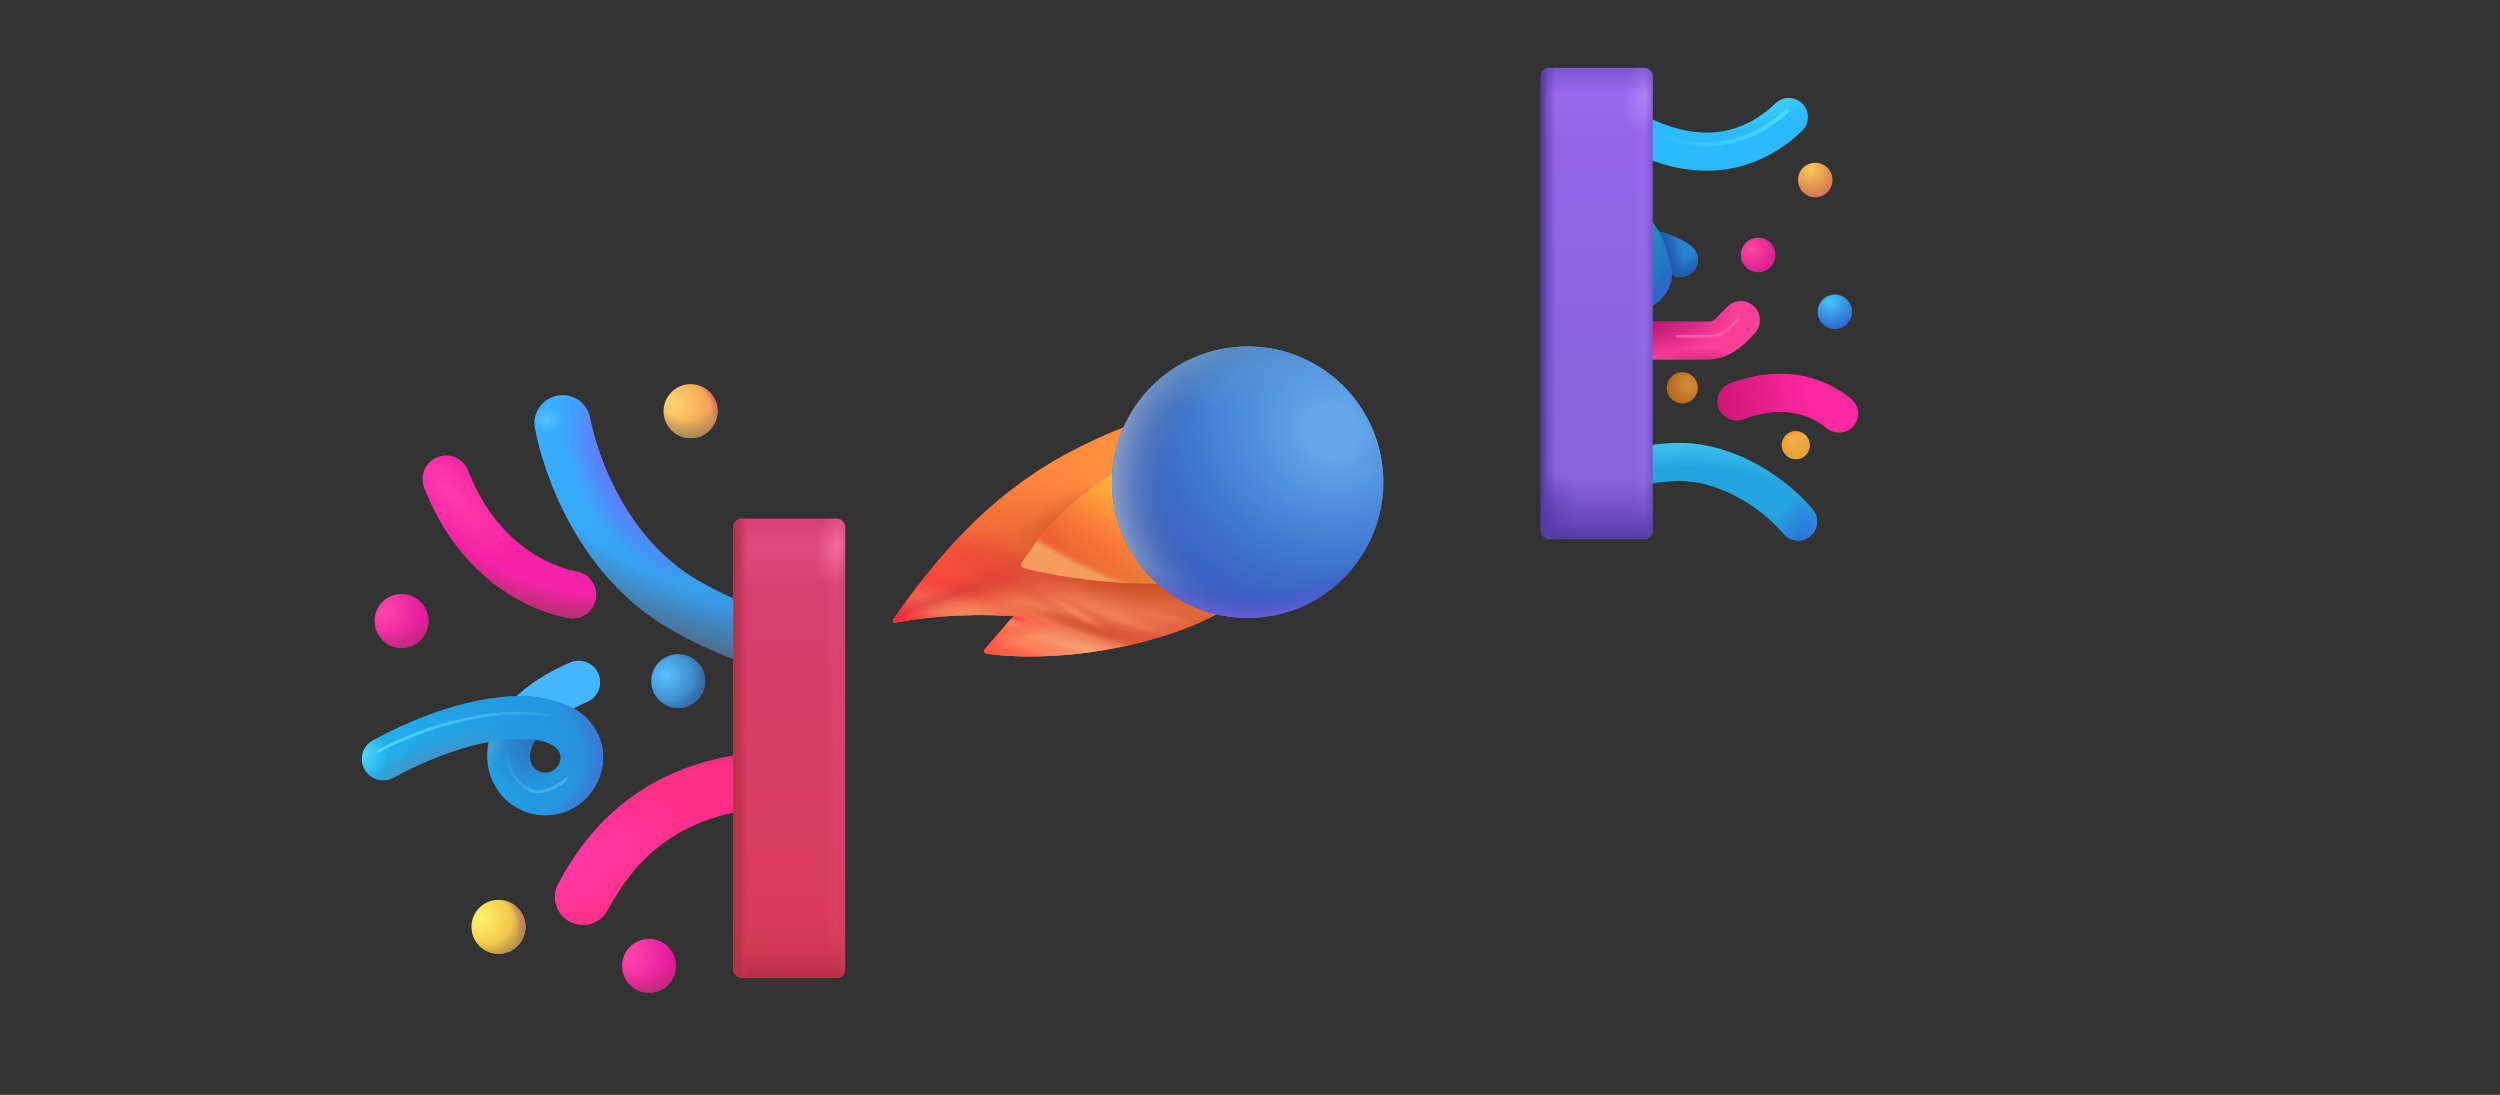 <svg width="1096" height="480" viewBox="0 0 1096 480" fill="none" xmlns="http://www.w3.org/2000/svg">
<rect x="0" y="0" width="1096" height="480" fill="#333333" stroke="none"/>
<path d="M307.325 292.287C303.829 286.767 296.521 285.127 291.001 288.623C285.481 292.119 283.841 299.428 287.337 304.948C290.833 310.467 298.142 312.108 303.661 308.612C309.181 305.116 310.822 297.807 307.325 292.287Z" fill="url(#paint0_radial_80_162)"/>
<path d="M307.325 292.287C303.829 286.767 296.521 285.127 291.001 288.623C285.481 292.119 283.841 299.428 287.337 304.948C290.833 310.467 298.142 312.108 303.661 308.612C309.181 305.116 310.822 297.807 307.325 292.287Z" fill="url(#paint1_radial_80_162)"/>
<path d="M312.737 173.917C309.241 168.397 301.932 166.757 296.413 170.253C290.893 173.749 289.252 181.058 292.749 186.578C296.245 192.097 303.553 193.738 309.073 190.242C314.593 186.746 316.233 179.437 312.737 173.917Z" fill="url(#paint2_radial_80_162)"/>
<path d="M312.737 173.917C309.241 168.397 301.932 166.757 296.413 170.253C290.893 173.749 289.252 181.058 292.749 186.578C296.245 192.097 303.553 193.738 309.073 190.242C314.593 186.746 316.233 179.437 312.737 173.917Z" fill="url(#paint3_radial_80_162)"/>
<path d="M312.737 173.917C309.241 168.397 301.932 166.757 296.413 170.253C290.893 173.749 289.252 181.058 292.749 186.578C296.245 192.097 303.553 193.738 309.073 190.242C314.593 186.746 316.233 179.437 312.737 173.917Z" fill="url(#paint4_radial_80_162)"/>
<path d="M186.036 265.898C182.54 260.378 175.231 258.738 169.712 262.234C164.192 265.73 162.552 273.039 166.048 278.558C169.544 284.078 176.853 285.718 182.372 282.222C187.892 278.726 189.533 271.417 186.036 265.898Z" fill="url(#paint5_radial_80_162)"/>
<path d="M186.036 265.898C182.54 260.378 175.231 258.738 169.712 262.234C164.192 265.73 162.552 273.039 166.048 278.558C169.544 284.078 176.853 285.718 182.372 282.222C187.892 278.726 189.533 271.417 186.036 265.898Z" fill="url(#paint6_radial_80_162)"/>
<path d="M228.508 400C225.012 394.48 217.703 392.84 212.184 396.336C206.664 399.832 205.023 407.141 208.52 412.661C212.016 418.18 219.324 419.821 224.844 416.325C230.364 412.829 232.004 405.52 228.508 400Z" fill="url(#paint7_radial_80_162)"/>
<path d="M228.508 400C225.012 394.48 217.703 392.84 212.184 396.336C206.664 399.832 205.023 407.141 208.52 412.661C212.016 418.18 219.324 419.821 224.844 416.325C230.364 412.829 232.004 405.52 228.508 400Z" fill="url(#paint8_radial_80_162)"/>
<path d="M228.508 400C225.012 394.48 217.703 392.84 212.184 396.336C206.664 399.832 205.023 407.141 208.52 412.661C212.016 418.18 219.324 419.821 224.844 416.325C230.364 412.829 232.004 405.52 228.508 400Z" fill="url(#paint9_radial_80_162)"/>
<path d="M294.538 417.103C291.042 411.583 283.733 409.943 278.214 413.439C272.694 416.935 271.054 424.244 274.55 429.764C278.046 435.283 285.355 436.924 290.874 433.428C296.394 429.932 298.034 422.623 294.538 417.103Z" fill="url(#paint10_radial_80_162)"/>
<path d="M294.538 417.103C291.042 411.583 283.733 409.943 278.214 413.439C272.694 416.935 271.054 424.244 274.55 429.764C278.046 435.283 285.355 436.924 290.874 433.428C296.394 429.932 298.034 422.623 294.538 417.103Z" fill="url(#paint11_radial_80_162)"/>
<path fill-rule="evenodd" clip-rule="evenodd" d="M205.191 206.277C218.282 239.862 243.161 248.851 252.847 250.559C258.463 251.55 262.212 256.905 261.221 262.52C260.231 268.136 254.876 271.886 249.26 270.895C234.242 268.246 202.254 255.599 185.951 213.776C183.88 208.464 186.508 202.478 191.821 200.406C197.134 198.336 203.12 200.964 205.191 206.277Z" fill="url(#paint12_radial_80_162)"/>
<path fill-rule="evenodd" clip-rule="evenodd" d="M205.191 206.277C218.282 239.862 243.161 248.851 252.847 250.559C258.463 251.55 262.212 256.905 261.221 262.52C260.231 268.136 254.876 271.886 249.26 270.895C234.242 268.246 202.254 255.599 185.951 213.776C183.88 208.464 186.508 202.478 191.821 200.406C197.134 198.336 203.12 200.964 205.191 206.277Z" fill="url(#paint13_radial_80_162)"/>
<path fill-rule="evenodd" clip-rule="evenodd" d="M159.891 337.387C157.337 332.905 158.901 327.2 163.383 324.646C169.555 321.13 180.232 315.897 192.547 311.744C202.841 308.274 214.852 305.361 226.598 305.151C232.422 299.714 240.205 294.738 249.947 290.487C254.676 288.423 260.182 290.583 262.246 295.312C264.308 300.041 262.148 305.547 257.42 307.61C255.24 308.562 253.243 309.522 251.414 310.484C253.183 311.51 254.803 312.682 256.265 314C261.975 319.149 264.564 325.917 264.41 332.591C264.119 345.27 253.724 357.615 238.725 357.443C224.457 357.281 213.041 345.337 213.642 330.375C213.712 328.651 213.933 326.932 214.305 325.226C209.054 326.224 203.71 327.697 198.516 329.448C187.468 333.172 177.886 337.885 172.632 340.879C168.149 343.433 162.445 341.87 159.891 337.387ZM234.714 324.299C232.978 327.077 232.378 329.451 232.31 331.127C232.122 335.807 235.436 338.722 238.938 338.762C242.693 338.805 245.652 335.65 245.733 332.161C245.765 330.749 245.295 329.265 243.754 327.876C242.359 326.618 239.639 325.066 234.714 324.299Z" fill="url(#paint14_linear_80_162)"/>
<path fill-rule="evenodd" clip-rule="evenodd" d="M159.891 337.387C157.337 332.905 158.901 327.2 163.383 324.646C169.555 321.13 180.232 315.897 192.547 311.744C202.841 308.274 214.852 305.361 226.598 305.151C232.422 299.714 240.205 294.738 249.947 290.487C254.676 288.423 260.182 290.583 262.246 295.312C264.308 300.041 262.148 305.547 257.42 307.61C255.24 308.562 253.243 309.522 251.414 310.484C253.183 311.51 254.803 312.682 256.265 314C261.975 319.149 264.564 325.917 264.41 332.591C264.119 345.27 253.724 357.615 238.725 357.443C224.457 357.281 213.041 345.337 213.642 330.375C213.712 328.651 213.933 326.932 214.305 325.226C209.054 326.224 203.71 327.697 198.516 329.448C187.468 333.172 177.886 337.885 172.632 340.879C168.149 343.433 162.445 341.87 159.891 337.387ZM234.714 324.299C232.978 327.077 232.378 329.451 232.31 331.127C232.122 335.807 235.436 338.722 238.938 338.762C242.693 338.805 245.652 335.65 245.733 332.161C245.765 330.749 245.295 329.265 243.754 327.876C242.359 326.618 239.639 325.066 234.714 324.299Z" fill="url(#paint15_radial_80_162)"/>
<path fill-rule="evenodd" clip-rule="evenodd" d="M159.891 337.387C157.337 332.905 158.901 327.2 163.383 324.646C169.555 321.13 180.232 315.897 192.547 311.744C202.841 308.274 214.852 305.361 226.598 305.151C232.422 299.714 240.205 294.738 249.947 290.487C254.676 288.423 260.182 290.583 262.246 295.312C264.308 300.041 262.148 305.547 257.42 307.61C255.24 308.562 253.243 309.522 251.414 310.484C253.183 311.51 254.803 312.682 256.265 314C261.975 319.149 264.564 325.917 264.41 332.591C264.119 345.27 253.724 357.615 238.725 357.443C224.457 357.281 213.041 345.337 213.642 330.375C213.712 328.651 213.933 326.932 214.305 325.226C209.054 326.224 203.71 327.697 198.516 329.448C187.468 333.172 177.886 337.885 172.632 340.879C168.149 343.433 162.445 341.87 159.891 337.387ZM234.714 324.299C232.978 327.077 232.378 329.451 232.31 331.127C232.122 335.807 235.436 338.722 238.938 338.762C242.693 338.805 245.652 335.65 245.733 332.161C245.765 330.749 245.295 329.265 243.754 327.876C242.359 326.618 239.639 325.066 234.714 324.299Z" fill="url(#paint16_radial_80_162)"/>
<path fill-rule="evenodd" clip-rule="evenodd" d="M159.891 337.387C157.337 332.905 158.901 327.2 163.383 324.646C169.555 321.13 180.232 315.897 192.547 311.744C202.841 308.274 214.852 305.361 226.598 305.151C232.422 299.714 240.205 294.738 249.947 290.487C254.676 288.423 260.182 290.583 262.246 295.312C264.308 300.041 262.148 305.547 257.42 307.61C255.24 308.562 253.243 309.522 251.414 310.484C253.183 311.51 254.803 312.682 256.265 314C261.975 319.149 264.564 325.917 264.41 332.591C264.119 345.27 253.724 357.615 238.725 357.443C224.457 357.281 213.041 345.337 213.642 330.375C213.712 328.651 213.933 326.932 214.305 325.226C209.054 326.224 203.71 327.697 198.516 329.448C187.468 333.172 177.886 337.885 172.632 340.879C168.149 343.433 162.445 341.87 159.891 337.387ZM234.714 324.299C232.978 327.077 232.378 329.451 232.31 331.127C232.122 335.807 235.436 338.722 238.938 338.762C242.693 338.805 245.652 335.65 245.733 332.161C245.765 330.749 245.295 329.265 243.754 327.876C242.359 326.618 239.639 325.066 234.714 324.299Z" fill="url(#paint17_radial_80_162)"/>
<path fill-rule="evenodd" clip-rule="evenodd" d="M358.072 273.115C358.53 280.789 358.476 289.125 357.856 297.867C340.954 295.927 316.072 289.1 292.164 274.792C252.882 251.282 238.211 207.218 234.535 187.806C233.272 181.136 237.655 174.705 244.325 173.442C250.994 172.179 257.425 176.562 258.688 183.232C261.84 199.869 274.382 235.501 304.788 253.698C324.844 265.7 345.097 271.242 358.072 273.115Z" fill="url(#paint18_linear_80_162)"/>
<path fill-rule="evenodd" clip-rule="evenodd" d="M358.072 273.115C358.53 280.789 358.476 289.125 357.856 297.867C340.954 295.927 316.072 289.1 292.164 274.792C252.882 251.282 238.211 207.218 234.535 187.806C233.272 181.136 237.655 174.705 244.325 173.442C250.994 172.179 257.425 176.562 258.688 183.232C261.84 199.869 274.382 235.501 304.788 253.698C324.844 265.7 345.097 271.242 358.072 273.115Z" fill="url(#paint19_radial_80_162)"/>
<path fill-rule="evenodd" clip-rule="evenodd" d="M358.072 273.115C358.53 280.789 358.476 289.125 357.856 297.867C340.954 295.927 316.072 289.1 292.164 274.792C252.882 251.282 238.211 207.218 234.535 187.806C233.272 181.136 237.655 174.705 244.325 173.442C250.994 172.179 257.425 176.562 258.688 183.232C261.84 199.869 274.382 235.501 304.788 253.698C324.844 265.7 345.097 271.242 358.072 273.115Z" fill="url(#paint20_radial_80_162)"/>
<path fill-rule="evenodd" clip-rule="evenodd" d="M358.072 273.115C358.53 280.789 358.476 289.125 357.856 297.867C340.954 295.927 316.072 289.1 292.164 274.792C252.882 251.282 238.211 207.218 234.535 187.806C233.272 181.136 237.655 174.705 244.325 173.442C250.994 172.179 257.425 176.562 258.688 183.232C261.84 199.869 274.382 235.501 304.788 253.698C324.844 265.7 345.097 271.242 358.072 273.115Z" fill="url(#paint21_radial_80_162)"/>
<path fill-rule="evenodd" clip-rule="evenodd" d="M244.755 387.37C241.509 393.332 243.712 400.796 249.675 404.041C255.637 407.286 263.102 405.083 266.347 399.121C271.247 390.117 278.646 378.166 291.981 368.79C303.603 360.618 320.594 353.811 346.101 353.737C348.841 346.437 351.251 338.192 353.185 329.281C319.399 328.008 295.215 336.464 277.841 348.68C259.876 361.312 250.276 377.223 244.755 387.37Z" fill="url(#paint22_radial_80_162)"/>
<path fill-rule="evenodd" clip-rule="evenodd" d="M244.755 387.37C241.509 393.332 243.712 400.796 249.675 404.041C255.637 407.286 263.102 405.083 266.347 399.121C271.247 390.117 278.646 378.166 291.981 368.79C303.603 360.618 320.594 353.811 346.101 353.737C348.841 346.437 351.251 338.192 353.185 329.281C319.399 328.008 295.215 336.464 277.841 348.68C259.876 361.312 250.276 377.223 244.755 387.37Z" fill="url(#paint23_radial_80_162)"/>
<path d="M243.686 357.048C242.101 357.337 240.449 357.481 238.736 357.461C224.468 357.298 213.052 345.355 213.653 330.393C213.723 328.668 213.944 326.95 214.316 325.243C213.243 325.447 212.166 325.671 211.088 325.913C211.131 325.863 211.174 325.815 211.217 325.767C219.304 323.639 229.55 323.871 234.715 324.332C232.987 327.104 232.389 329.472 232.322 331.144C232.133 335.825 235.448 338.739 238.949 338.779C239.086 338.781 239.221 338.778 239.355 338.771L243.686 357.048Z" fill="url(#paint24_radial_80_162)"/>
<path d="M243.686 357.048C242.101 357.337 240.449 357.481 238.736 357.461C224.468 357.298 213.052 345.355 213.653 330.393C213.723 328.668 213.944 326.95 214.316 325.243C213.243 325.447 212.166 325.671 211.088 325.913C211.131 325.863 211.174 325.815 211.217 325.767C219.304 323.639 229.55 323.871 234.715 324.332C232.987 327.104 232.389 329.472 232.322 331.144C232.133 335.825 235.448 338.739 238.949 338.779C239.086 338.781 239.221 338.778 239.355 338.771L243.686 357.048Z" fill="url(#paint25_radial_80_162)"/>
<path d="M226.615 305.163C232.438 299.728 240.22 294.754 249.958 290.504C254.686 288.44 260.192 290.601 262.255 295.33C264.319 300.058 262.159 305.564 257.431 307.628C255.255 308.577 253.261 309.536 251.435 310.496C241.147 305.583 230.921 304.514 226.615 305.163Z" fill="#44B6FF"/>
<path d="M226.615 305.163C232.438 299.728 240.22 294.754 249.958 290.504C254.686 288.44 260.192 290.601 262.255 295.33C264.319 300.058 262.159 305.564 257.431 307.628C255.255 308.577 253.261 309.536 251.435 310.496C241.147 305.583 230.921 304.514 226.615 305.163Z" fill="url(#paint26_radial_80_162)"/>
<path d="M223.917 326.566C222.329 330.663 221.488 341.108 232.635 346.505C236.375 348.316 244.463 345.652 248.337 341.289" stroke="url(#paint27_linear_80_162)" stroke-width="1.178" stroke-linecap="round"/>
<path d="M165.71 329.423C178.696 322.169 211.749 308.847 240.076 313.602" stroke="url(#paint28_linear_80_162)" stroke-width="1.178" stroke-linecap="round"/>
<g clip-path="url(#clip0_80_162)">
<path d="M443.975 270.063C421.578 268.658 402.511 270.933 392.385 272.984C391.673 273.128 391.145 272.316 391.559 271.718C423.521 225.454 452.041 204.123 488.613 188.933C522.877 175.202 557.799 175.432 568.542 205.6C578.629 233.924 556.037 265.522 507.419 279.633C473.649 289.435 446.347 288.438 432.585 286.58C431.613 286.448 431.197 285.294 431.84 284.553L444.115 270.394C444.224 270.269 444.14 270.074 443.975 270.063Z" fill="url(#paint29_radial_80_162)"/>
<path d="M443.975 270.063C421.578 268.658 402.511 270.933 392.385 272.984C391.673 273.128 391.145 272.316 391.559 271.718C423.521 225.454 452.041 204.123 488.613 188.933C522.877 175.202 557.799 175.432 568.542 205.6C578.629 233.924 556.037 265.522 507.419 279.633C473.649 289.435 446.347 288.438 432.585 286.58C431.613 286.448 431.197 285.294 431.84 284.553L444.115 270.394C444.224 270.269 444.14 270.074 443.975 270.063Z" fill="url(#paint30_radial_80_162)"/>
<path d="M443.975 270.063C421.578 268.658 402.511 270.933 392.385 272.984C391.673 273.128 391.145 272.316 391.559 271.718C423.521 225.454 452.041 204.123 488.613 188.933C522.877 175.202 557.799 175.432 568.542 205.6C578.629 233.924 556.037 265.522 507.419 279.633C473.649 289.435 446.347 288.438 432.585 286.58C431.613 286.448 431.197 285.294 431.84 284.553L444.115 270.394C444.224 270.269 444.14 270.074 443.975 270.063Z" fill="url(#paint31_radial_80_162)"/>
<path d="M443.975 270.063C421.578 268.658 402.511 270.933 392.385 272.984C391.673 273.128 391.145 272.316 391.559 271.718C423.521 225.454 452.041 204.123 488.613 188.933C522.877 175.202 557.799 175.432 568.542 205.6C578.629 233.924 556.037 265.522 507.419 279.633C473.649 289.435 446.347 288.438 432.585 286.58C431.613 286.448 431.197 285.294 431.84 284.553L444.115 270.394C444.224 270.269 444.14 270.074 443.975 270.063Z" fill="url(#paint32_linear_80_162)"/>
<path d="M443.975 270.063C421.578 268.658 402.511 270.933 392.385 272.984C391.673 273.128 391.145 272.316 391.559 271.718C423.521 225.454 452.041 204.123 488.613 188.933C522.877 175.202 557.799 175.432 568.542 205.6C578.629 233.924 556.037 265.522 507.419 279.633C473.649 289.435 446.347 288.438 432.585 286.58C431.613 286.448 431.197 285.294 431.84 284.553L444.115 270.394C444.224 270.269 444.14 270.074 443.975 270.063Z" fill="url(#paint33_radial_80_162)"/>
<path d="M443.975 270.063C421.578 268.658 402.511 270.933 392.385 272.984C391.673 273.128 391.145 272.316 391.559 271.718C423.521 225.454 452.041 204.123 488.613 188.933C522.877 175.202 557.799 175.432 568.542 205.6C578.629 233.924 556.037 265.522 507.419 279.633C473.649 289.435 446.347 288.438 432.585 286.58C431.613 286.448 431.197 285.294 431.84 284.553L444.115 270.394C444.224 270.269 444.14 270.074 443.975 270.063Z" fill="url(#paint34_radial_80_162)"/>
<path d="M443.975 270.063C421.578 268.658 402.511 270.933 392.385 272.984C391.673 273.128 391.145 272.316 391.559 271.718C423.521 225.454 452.041 204.123 488.613 188.933C522.877 175.202 557.799 175.432 568.542 205.6C578.629 233.924 556.037 265.522 507.419 279.633C473.649 289.435 446.347 288.438 432.585 286.58C431.613 286.448 431.197 285.294 431.84 284.553L444.115 270.394C444.224 270.269 444.14 270.074 443.975 270.063Z" fill="url(#paint35_radial_80_162)"/>
<path d="M443.975 270.063C421.578 268.658 402.511 270.933 392.385 272.984C391.673 273.128 391.145 272.316 391.559 271.718C423.521 225.454 452.041 204.123 488.613 188.933C522.877 175.202 557.799 175.432 568.542 205.6C578.629 233.924 556.037 265.522 507.419 279.633C473.649 289.435 446.347 288.438 432.585 286.58C431.613 286.448 431.197 285.294 431.84 284.553L444.115 270.394C444.224 270.269 444.14 270.074 443.975 270.063Z" fill="url(#paint36_radial_80_162)"/>
<path d="M443.975 270.063C421.578 268.658 402.511 270.933 392.385 272.984C391.673 273.128 391.145 272.316 391.559 271.718C423.521 225.454 452.041 204.123 488.613 188.933C522.877 175.202 557.799 175.432 568.542 205.6C578.629 233.924 556.037 265.522 507.419 279.633C473.649 289.435 446.347 288.438 432.585 286.58C431.613 286.448 431.197 285.294 431.84 284.553L444.115 270.394C444.224 270.269 444.14 270.074 443.975 270.063Z" fill="url(#paint37_radial_80_162)"/>
<path d="M443.975 270.063C421.578 268.658 402.511 270.933 392.385 272.984C391.673 273.128 391.145 272.316 391.559 271.718C423.521 225.454 452.041 204.123 488.613 188.933C522.877 175.202 557.799 175.432 568.542 205.6C578.629 233.924 556.037 265.522 507.419 279.633C473.649 289.435 446.347 288.438 432.585 286.58C431.613 286.448 431.197 285.294 431.84 284.553L444.115 270.394C444.224 270.269 444.14 270.074 443.975 270.063Z" fill="url(#paint38_radial_80_162)"/>
<path d="M443.975 270.063C421.578 268.658 402.511 270.933 392.385 272.984C391.673 273.128 391.145 272.316 391.559 271.718C423.521 225.454 452.041 204.123 488.613 188.933C522.877 175.202 557.799 175.432 568.542 205.6C578.629 233.924 556.037 265.522 507.419 279.633C473.649 289.435 446.347 288.438 432.585 286.58C431.613 286.448 431.197 285.294 431.84 284.553L444.115 270.394C444.224 270.269 444.14 270.074 443.975 270.063Z" fill="url(#paint39_radial_80_162)"/>
<path d="M443.975 270.063C421.578 268.658 402.511 270.933 392.385 272.984C391.673 273.128 391.145 272.316 391.559 271.718C423.521 225.454 452.041 204.123 488.613 188.933C522.877 175.202 557.799 175.432 568.542 205.6C578.629 233.924 556.037 265.522 507.419 279.633C473.649 289.435 446.347 288.438 432.585 286.58C431.613 286.448 431.197 285.294 431.84 284.553L444.115 270.394C444.224 270.269 444.14 270.074 443.975 270.063Z" fill="url(#paint40_radial_80_162)"/>
<path d="M443.975 270.063C421.578 268.658 402.511 270.933 392.385 272.984C391.673 273.128 391.145 272.316 391.559 271.718C423.521 225.454 452.041 204.123 488.613 188.933C522.877 175.202 557.799 175.432 568.542 205.6C578.629 233.924 556.037 265.522 507.419 279.633C473.649 289.435 446.347 288.438 432.585 286.58C431.613 286.448 431.197 285.294 431.84 284.553L444.115 270.394C444.224 270.269 444.14 270.074 443.975 270.063Z" fill="url(#paint41_radial_80_162)"/>
<path d="M443.975 270.063C421.578 268.658 402.511 270.933 392.385 272.984C391.673 273.128 391.145 272.316 391.559 271.718C423.521 225.454 452.041 204.123 488.613 188.933C522.877 175.202 557.799 175.432 568.542 205.6C578.629 233.924 556.037 265.522 507.419 279.633C473.649 289.435 446.347 288.438 432.585 286.58C431.613 286.448 431.197 285.294 431.84 284.553L444.115 270.394C444.224 270.269 444.14 270.074 443.975 270.063Z" fill="url(#paint42_radial_80_162)" fill-opacity="0.2"/>
<path d="M443.975 270.063C421.578 268.658 402.511 270.933 392.385 272.984C391.673 273.128 391.145 272.316 391.559 271.718C423.521 225.454 452.041 204.123 488.613 188.933C522.877 175.202 557.799 175.432 568.542 205.6C578.629 233.924 556.037 265.522 507.419 279.633C473.649 289.435 446.347 288.438 432.585 286.58C431.613 286.448 431.197 285.294 431.84 284.553L444.115 270.394C444.224 270.269 444.14 270.074 443.975 270.063Z" fill="url(#paint43_radial_80_162)"/>
<path d="M443.975 270.063C421.578 268.658 402.511 270.933 392.385 272.984C391.673 273.128 391.145 272.316 391.559 271.718C423.521 225.454 452.041 204.123 488.613 188.933C522.877 175.202 557.799 175.432 568.542 205.6C578.629 233.924 556.037 265.522 507.419 279.633C473.649 289.435 446.347 288.438 432.585 286.58C431.613 286.448 431.197 285.294 431.84 284.553L444.115 270.394C444.224 270.269 444.14 270.074 443.975 270.063Z" fill="url(#paint44_radial_80_162)"/>
<path d="M443.975 270.063C421.578 268.658 402.511 270.933 392.385 272.984C391.673 273.128 391.145 272.316 391.559 271.718C423.521 225.454 452.041 204.123 488.613 188.933C522.877 175.202 557.799 175.432 568.542 205.6C578.629 233.924 556.037 265.522 507.419 279.633C473.649 289.435 446.347 288.438 432.585 286.58C431.613 286.448 431.197 285.294 431.84 284.553L444.115 270.394C444.224 270.269 444.14 270.074 443.975 270.063Z" fill="url(#paint45_radial_80_162)"/>
<path d="M443.975 270.063C421.578 268.658 402.511 270.933 392.385 272.984C391.673 273.128 391.145 272.316 391.559 271.718C423.521 225.454 452.041 204.123 488.613 188.933C522.877 175.202 557.799 175.432 568.542 205.6C578.629 233.924 556.037 265.522 507.419 279.633C473.649 289.435 446.347 288.438 432.585 286.58C431.613 286.448 431.197 285.294 431.84 284.553L444.115 270.394C444.224 270.269 444.14 270.074 443.975 270.063Z" fill="url(#paint46_radial_80_162)"/>
<path d="M443.975 270.063C421.578 268.658 402.511 270.933 392.385 272.984C391.673 273.128 391.145 272.316 391.559 271.718C423.521 225.454 452.041 204.123 488.613 188.933C522.877 175.202 557.799 175.432 568.542 205.6C578.629 233.924 556.037 265.522 507.419 279.633C473.649 289.435 446.347 288.438 432.585 286.58C431.613 286.448 431.197 285.294 431.84 284.553L444.115 270.394C444.224 270.269 444.14 270.074 443.975 270.063Z" fill="url(#paint47_radial_80_162)" fill-opacity="0.3"/>
<path d="M443.975 270.063C421.578 268.658 402.511 270.933 392.385 272.984C391.673 273.128 391.145 272.316 391.559 271.718C423.521 225.454 452.041 204.123 488.613 188.933C522.877 175.202 557.799 175.432 568.542 205.6C578.629 233.924 556.037 265.522 507.419 279.633C473.649 289.435 446.347 288.438 432.585 286.58C431.613 286.448 431.197 285.294 431.84 284.553L444.115 270.394C444.224 270.269 444.14 270.074 443.975 270.063Z" fill="url(#paint48_radial_80_162)" fill-opacity="0.4"/>
<path d="M443.975 270.063C421.578 268.658 402.511 270.933 392.385 272.984C391.673 273.128 391.145 272.316 391.559 271.718C423.521 225.454 452.041 204.123 488.613 188.933C522.877 175.202 557.799 175.432 568.542 205.6C578.629 233.924 556.037 265.522 507.419 279.633C473.649 289.435 446.347 288.438 432.585 286.58C431.613 286.448 431.197 285.294 431.84 284.553L444.115 270.394C444.224 270.269 444.14 270.074 443.975 270.063Z" fill="url(#paint49_radial_80_162)"/>
<path d="M443.975 270.063C421.578 268.658 402.511 270.933 392.385 272.984C391.673 273.128 391.145 272.316 391.559 271.718C423.521 225.454 452.041 204.123 488.613 188.933C522.877 175.202 557.799 175.432 568.542 205.6C578.629 233.924 556.037 265.522 507.419 279.633C473.649 289.435 446.347 288.438 432.585 286.58C431.613 286.448 431.197 285.294 431.84 284.553L444.115 270.394C444.224 270.269 444.14 270.074 443.975 270.063Z" fill="url(#paint50_radial_80_162)"/>
<path d="M443.975 270.063C421.578 268.658 402.511 270.933 392.385 272.984C391.673 273.128 391.145 272.316 391.559 271.718C423.521 225.454 452.041 204.123 488.613 188.933C522.877 175.202 557.799 175.432 568.542 205.6C578.629 233.924 556.037 265.522 507.419 279.633C473.649 289.435 446.347 288.438 432.585 286.58C431.613 286.448 431.197 285.294 431.84 284.553L444.115 270.394C444.224 270.269 444.14 270.074 443.975 270.063Z" fill="url(#paint51_radial_80_162)"/>
<path d="M443.975 270.063C421.578 268.658 402.511 270.933 392.385 272.984C391.673 273.128 391.145 272.316 391.559 271.718C423.521 225.454 452.041 204.123 488.613 188.933C522.877 175.202 557.799 175.432 568.542 205.6C578.629 233.924 556.037 265.522 507.419 279.633C473.649 289.435 446.347 288.438 432.585 286.58C431.613 286.448 431.197 285.294 431.84 284.553L444.115 270.394C444.224 270.269 444.14 270.074 443.975 270.063Z" fill="url(#paint52_radial_80_162)" fill-opacity="0.8"/>
<path d="M443.975 270.063C421.578 268.658 402.511 270.933 392.385 272.984C391.673 273.128 391.145 272.316 391.559 271.718C423.521 225.454 452.041 204.123 488.613 188.933C522.877 175.202 557.799 175.432 568.542 205.6C578.629 233.924 556.037 265.522 507.419 279.633C473.649 289.435 446.347 288.438 432.585 286.58C431.613 286.448 431.197 285.294 431.84 284.553L444.115 270.394C444.224 270.269 444.14 270.074 443.975 270.063Z" fill="url(#paint53_radial_80_162)" fill-opacity="0.2"/>
<path d="M443.975 270.063C421.578 268.658 402.511 270.933 392.385 272.984C391.673 273.128 391.145 272.316 391.559 271.718C423.521 225.454 452.041 204.123 488.613 188.933C522.877 175.202 557.799 175.432 568.542 205.6C578.629 233.924 556.037 265.522 507.419 279.633C473.649 289.435 446.347 288.438 432.585 286.58C431.613 286.448 431.197 285.294 431.84 284.553L444.115 270.394C444.224 270.269 444.14 270.074 443.975 270.063Z" fill="url(#paint54_radial_80_162)" fill-opacity="0.2"/>
<path d="M443.975 270.063C421.578 268.658 402.511 270.933 392.385 272.984C391.673 273.128 391.145 272.316 391.559 271.718C423.521 225.454 452.041 204.123 488.613 188.933C522.877 175.202 557.799 175.432 568.542 205.6C578.629 233.924 556.037 265.522 507.419 279.633C473.649 289.435 446.347 288.438 432.585 286.58C431.613 286.448 431.197 285.294 431.84 284.553L444.115 270.394C444.224 270.269 444.14 270.074 443.975 270.063Z" fill="url(#paint55_radial_80_162)"/>
<path d="M443.975 270.063C421.578 268.658 402.511 270.933 392.385 272.984C391.673 273.128 391.145 272.316 391.559 271.718C423.521 225.454 452.041 204.123 488.613 188.933C522.877 175.202 557.799 175.432 568.542 205.6C578.629 233.924 556.037 265.522 507.419 279.633C473.649 289.435 446.347 288.438 432.585 286.58C431.613 286.448 431.197 285.294 431.84 284.553L444.115 270.394C444.224 270.269 444.14 270.074 443.975 270.063Z" fill="url(#paint56_radial_80_162)"/>
<path d="M443.975 270.063C421.578 268.658 402.511 270.933 392.385 272.984C391.673 273.128 391.145 272.316 391.559 271.718C423.521 225.454 452.041 204.123 488.613 188.933C522.877 175.202 557.799 175.432 568.542 205.6C578.629 233.924 556.037 265.522 507.419 279.633C473.649 289.435 446.347 288.438 432.585 286.58C431.613 286.448 431.197 285.294 431.84 284.553L444.115 270.394C444.224 270.269 444.14 270.074 443.975 270.063Z" fill="url(#paint57_radial_80_162)"/>
<path d="M443.975 270.063C421.578 268.658 402.511 270.933 392.385 272.984C391.673 273.128 391.145 272.316 391.559 271.718C423.521 225.454 452.041 204.123 488.613 188.933C522.877 175.202 557.799 175.432 568.542 205.6C578.629 233.924 556.037 265.522 507.419 279.633C473.649 289.435 446.347 288.438 432.585 286.58C431.613 286.448 431.197 285.294 431.84 284.553L444.115 270.394C444.224 270.269 444.14 270.074 443.975 270.063Z" fill="url(#paint58_radial_80_162)"/>
<path d="M514.995 255.342C490.815 257.093 461.404 252.55 448.768 248.939C447.828 248.67 447.443 247.574 447.974 246.752C463.64 222.473 481.048 211.064 502.079 199.195C522.659 187.581 559.355 178.798 569.546 207.414C578.323 232.059 546.328 253.072 514.995 255.342Z" fill="url(#paint59_radial_80_162)"/>
<path d="M514.995 255.342C490.815 257.093 461.404 252.55 448.768 248.939C447.828 248.67 447.443 247.574 447.974 246.752C463.64 222.473 481.048 211.064 502.079 199.195C522.659 187.581 559.355 178.798 569.546 207.414C578.323 232.059 546.328 253.072 514.995 255.342Z" fill="url(#paint60_radial_80_162)"/>
<path d="M514.995 255.342C490.815 257.093 461.404 252.55 448.768 248.939C447.828 248.67 447.443 247.574 447.974 246.752C463.64 222.473 481.048 211.064 502.079 199.195C522.659 187.581 559.355 178.798 569.546 207.414C578.323 232.059 546.328 253.072 514.995 255.342Z" fill="url(#paint61_radial_80_162)"/>
<path d="M514.995 255.342C490.815 257.093 461.404 252.55 448.768 248.939C447.828 248.67 447.443 247.574 447.974 246.752C463.64 222.473 481.048 211.064 502.079 199.195C522.659 187.581 559.355 178.798 569.546 207.414C578.323 232.059 546.328 253.072 514.995 255.342Z" fill="url(#paint62_radial_80_162)"/>
<path d="M514.995 255.342C490.815 257.093 461.404 252.55 448.768 248.939C447.828 248.67 447.443 247.574 447.974 246.752C463.64 222.473 481.048 211.064 502.079 199.195C522.659 187.581 559.355 178.798 569.546 207.414C578.323 232.059 546.328 253.072 514.995 255.342Z" fill="url(#paint63_linear_80_162)"/>
<path d="M514.995 255.342C490.815 257.093 461.404 252.55 448.768 248.939C447.828 248.67 447.443 247.574 447.974 246.752C463.64 222.473 481.048 211.064 502.079 199.195C522.659 187.581 559.355 178.798 569.546 207.414C578.323 232.059 546.328 253.072 514.995 255.342Z" fill="url(#paint64_radial_80_162)"/>
<path d="M514.995 255.342C490.815 257.093 461.404 252.55 448.768 248.939C447.828 248.67 447.443 247.574 447.974 246.752C463.64 222.473 481.048 211.064 502.079 199.195C522.659 187.581 559.355 178.798 569.546 207.414C578.323 232.059 546.328 253.072 514.995 255.342Z" fill="url(#paint65_radial_80_162)"/>
<path d="M514.995 255.342C490.815 257.093 461.404 252.55 448.768 248.939C447.828 248.67 447.443 247.574 447.974 246.752C463.64 222.473 481.048 211.064 502.079 199.195C522.659 187.581 559.355 178.798 569.546 207.414C578.323 232.059 546.328 253.072 514.995 255.342Z" fill="url(#paint66_radial_80_162)" fill-opacity="0.7"/>
</g>
<path fill-rule="evenodd" clip-rule="evenodd" d="M753.593 179.002C751.911 174.709 754.028 169.866 758.32 168.185C767.541 164.573 790.729 158.11 811.468 174.802C815.06 177.693 815.628 182.948 812.737 186.539C809.846 190.13 804.592 190.698 801 187.808C787.514 176.952 772.06 180.733 764.411 183.73C760.118 185.411 755.275 183.295 753.593 179.002Z" fill="#FC28A2"/>
<path fill-rule="evenodd" clip-rule="evenodd" d="M753.593 179.002C751.911 174.709 754.028 169.866 758.32 168.185C767.541 164.573 790.729 158.11 811.468 174.802C815.06 177.693 815.628 182.948 812.737 186.539C809.846 190.13 804.592 190.698 801 187.808C787.514 176.952 772.06 180.733 764.411 183.73C760.118 185.411 755.275 183.295 753.593 179.002Z" fill="url(#paint67_linear_80_162)"/>
<path fill-rule="evenodd" clip-rule="evenodd" d="M684.157 79.083C685.793 75.27 690.211 73.505 694.024 75.141C709.516 81.789 720.998 91.635 727.378 101.572C727.866 101.693 728.344 101.821 728.81 101.953C733.897 103.395 738.641 105.708 741.512 107.985C744.763 110.563 745.308 115.288 742.73 118.54C740.372 121.512 736.221 122.222 733.042 120.352C732.979 121.102 732.873 121.846 732.721 122.586C731.418 128.946 726.96 133.649 720.432 135.559C715.031 137.14 709.77 136.638 705.46 133.963C701.28 131.368 698.818 127.237 697.873 123.076C696.152 115.513 699.23 105.929 708.441 102.143C703.532 97.383 696.754 92.664 688.098 88.95C684.286 87.313 682.521 82.895 684.157 79.083ZM713.384 121.196C710.202 118.371 714.148 114.49 717.527 115.43C720.432 119.415 716.398 123.589 713.384 121.196Z" fill="url(#paint68_linear_80_162)"/>
<path fill-rule="evenodd" clip-rule="evenodd" d="M684.157 79.083C685.793 75.27 690.211 73.505 694.024 75.141C709.516 81.789 720.998 91.635 727.378 101.572C727.866 101.693 728.344 101.821 728.81 101.953C733.897 103.395 738.641 105.708 741.512 107.985C744.763 110.563 745.308 115.288 742.73 118.54C740.372 121.512 736.221 122.222 733.042 120.352C732.979 121.102 732.873 121.846 732.721 122.586C731.418 128.946 726.96 133.649 720.432 135.559C715.031 137.14 709.77 136.638 705.46 133.963C701.28 131.368 698.818 127.237 697.873 123.076C696.152 115.513 699.23 105.929 708.441 102.143C703.532 97.383 696.754 92.664 688.098 88.95C684.286 87.313 682.521 82.895 684.157 79.083ZM713.384 121.196C710.202 118.371 714.148 114.49 717.527 115.43C720.432 119.415 716.398 123.589 713.384 121.196Z" fill="url(#paint69_linear_80_162)"/>
<path fill-rule="evenodd" clip-rule="evenodd" d="M684.157 79.083C685.793 75.27 690.211 73.505 694.024 75.141C709.516 81.789 720.998 91.635 727.378 101.572C727.866 101.693 728.344 101.821 728.81 101.953C733.897 103.395 738.641 105.708 741.512 107.985C744.763 110.563 745.308 115.288 742.73 118.54C740.372 121.512 736.221 122.222 733.042 120.352C732.979 121.102 732.873 121.846 732.721 122.586C731.418 128.946 726.96 133.649 720.432 135.559C715.031 137.14 709.77 136.638 705.46 133.963C701.28 131.368 698.818 127.237 697.873 123.076C696.152 115.513 699.23 105.929 708.441 102.143C703.532 97.383 696.754 92.664 688.098 88.95C684.286 87.313 682.521 82.895 684.157 79.083ZM713.384 121.196C710.202 118.371 714.148 114.49 717.527 115.43C720.432 119.415 716.398 123.589 713.384 121.196Z" fill="url(#paint70_radial_80_162)"/>
<path fill-rule="evenodd" clip-rule="evenodd" d="M684.157 79.083C685.793 75.27 690.211 73.505 694.024 75.141C709.516 81.789 720.998 91.635 727.378 101.572C727.866 101.693 728.344 101.821 728.81 101.953C733.897 103.395 738.641 105.708 741.512 107.985C744.763 110.563 745.308 115.288 742.73 118.54C740.372 121.512 736.221 122.222 733.042 120.352C732.979 121.102 732.873 121.846 732.721 122.586C731.418 128.946 726.96 133.649 720.432 135.559C715.031 137.14 709.77 136.638 705.46 133.963C701.28 131.368 698.818 127.237 697.873 123.076C696.152 115.513 699.23 105.929 708.441 102.143C703.532 97.383 696.754 92.664 688.098 88.95C684.286 87.313 682.521 82.895 684.157 79.083ZM713.384 121.196C710.202 118.371 714.148 114.49 717.527 115.43C720.432 119.415 716.398 123.589 713.384 121.196Z" fill="url(#paint71_radial_80_162)"/>
<path d="M811.973 136.697C811.973 132.519 808.586 129.132 804.408 129.132C800.23 129.132 796.843 132.519 796.843 136.697C796.843 140.875 800.23 144.262 804.408 144.262C808.586 144.262 811.973 140.875 811.973 136.697Z" fill="url(#paint72_radial_80_162)"/>
<path d="M778.322 111.784C778.322 107.606 774.935 104.219 770.757 104.219C766.578 104.219 763.191 107.606 763.191 111.784C763.191 115.962 766.578 119.349 770.757 119.349C774.935 119.349 778.322 115.962 778.322 111.784Z" fill="url(#paint73_radial_80_162)"/>
<path d="M803.365 78.914C803.365 74.736 799.978 71.349 795.799 71.349C791.621 71.349 788.234 74.736 788.234 78.914C788.234 83.092 791.621 86.479 795.799 86.479C799.978 86.479 803.365 83.092 803.365 78.914Z" fill="url(#paint74_radial_80_162)"/>
<path d="M744.334 170.023C744.334 166.259 741.283 163.208 737.519 163.208C733.755 163.208 730.704 166.259 730.704 170.023C730.704 173.787 733.755 176.838 737.519 176.838C741.283 176.838 744.334 173.787 744.334 170.023Z" fill="url(#paint75_radial_80_162)"/>
<path d="M793.451 195.172C793.451 191.764 790.688 189.001 787.28 189.001C783.871 189.001 781.108 191.764 781.108 195.172C781.108 198.581 783.871 201.344 787.28 201.344C790.688 201.344 793.451 198.581 793.451 195.172Z" fill="url(#paint76_radial_80_162)"/>
<path d="M793.451 195.172C793.451 191.764 790.688 189.001 787.28 189.001C783.871 189.001 781.108 191.764 781.108 195.172C781.108 198.581 783.871 201.344 787.28 201.344C790.688 201.344 793.451 198.581 793.451 195.172Z" fill="url(#paint77_radial_80_162)"/>
<path d="M704.354 217.431C699.619 214.047 694.792 210.03 690.078 205.469C693.044 204.015 696.324 202.599 699.793 201.301C709.423 197.698 721.424 194.652 733.949 194.223C748.425 193.726 761.536 198.519 771.852 204.471C782.14 210.406 790.198 217.808 794.724 223.401C797.624 226.985 797.068 232.242 793.485 235.142C789.9 238.041 784.645 237.487 781.745 233.903C778.531 229.931 772.054 223.862 763.509 218.932C754.992 214.018 744.973 210.55 734.521 210.908C724.22 211.261 714.025 213.802 705.644 216.938C705.207 217.102 704.776 217.266 704.354 217.431Z" fill="#24A4DC"/>
<path d="M704.354 217.431C699.619 214.047 694.792 210.03 690.078 205.469C693.044 204.015 696.324 202.599 699.793 201.301C709.423 197.698 721.424 194.652 733.949 194.223C748.425 193.726 761.536 198.519 771.852 204.471C782.14 210.406 790.198 217.808 794.724 223.401C797.624 226.985 797.068 232.242 793.485 235.142C789.9 238.041 784.645 237.487 781.745 233.903C778.531 229.931 772.054 223.862 763.509 218.932C754.992 214.018 744.973 210.55 734.521 210.908C724.22 211.261 714.025 213.802 705.644 216.938C705.207 217.102 704.776 217.266 704.354 217.431Z" fill="url(#paint78_linear_80_162)"/>
<path d="M704.354 217.431C699.619 214.047 694.792 210.03 690.078 205.469C693.044 204.015 696.324 202.599 699.793 201.301C709.423 197.698 721.424 194.652 733.949 194.223C748.425 193.726 761.536 198.519 771.852 204.471C782.14 210.406 790.198 217.808 794.724 223.401C797.624 226.985 797.068 232.242 793.485 235.142C789.9 238.041 784.645 237.487 781.745 233.903C778.531 229.931 772.054 223.862 763.509 218.932C754.992 214.018 744.973 210.55 734.521 210.908C724.22 211.261 714.025 213.802 705.644 216.938C705.207 217.102 704.776 217.266 704.354 217.431Z" fill="url(#paint79_radial_80_162)"/>
<path d="M704.354 217.431C699.619 214.047 694.792 210.03 690.078 205.469C693.044 204.015 696.324 202.599 699.793 201.301C709.423 197.698 721.424 194.652 733.949 194.223C748.425 193.726 761.536 198.519 771.852 204.471C782.14 210.406 790.198 217.808 794.724 223.401C797.624 226.985 797.068 232.242 793.485 235.142C789.9 238.041 784.645 237.487 781.745 233.903C778.531 229.931 772.054 223.862 763.509 218.932C754.992 214.018 744.973 210.55 734.521 210.908C724.22 211.261 714.025 213.802 705.644 216.938C705.207 217.102 704.776 217.266 704.354 217.431Z" fill="url(#paint80_radial_80_162)"/>
<path d="M688.521 203.937C688.498 203.915 688.476 203.892 688.453 203.87C684.166 199.582 680.325 195.181 677 190.822C679.83 189.61 683.519 187.893 687.313 185.863C692.559 183.055 697.479 179.927 700.667 176.991C702.691 175.127 702.964 173.502 702.915 168.357L702.907 167.687C702.844 162.812 702.736 154.56 709.813 147.617C716.72 140.588 724.665 140.823 729.529 140.965C730.151 140.984 730.723 141.001 731.235 141.001H749.082C750.199 141.001 751.27 140.553 752.054 139.757L757.246 134.489C760.481 131.206 765.767 131.167 769.051 134.403C772.334 137.64 772.373 142.925 769.137 146.209C764.021 151.973 757.669 157.811 747.46 157.652L731.235 157.697C730.446 157.697 729.683 157.683 729.01 157.672L728.942 157.672C728.227 157.659 727.619 157.65 727.038 157.652C725.87 157.655 725.079 157.707 724.455 157.811C723.544 157.963 722.784 158.227 721.694 159.346L721.614 159.429L721.532 159.509C719.77 161.221 719.557 162.704 719.61 168.198L719.613 168.434C719.663 173.587 719.748 182.115 711.978 189.271C707.235 193.639 700.851 197.554 695.189 200.583C692.895 201.811 690.632 202.939 688.521 203.937Z" fill="#FA3F99"/>
<path d="M688.521 203.937C688.498 203.915 688.476 203.892 688.453 203.87C684.166 199.582 680.325 195.181 677 190.822C679.83 189.61 683.519 187.893 687.313 185.863C692.559 183.055 697.479 179.927 700.667 176.991C702.691 175.127 702.964 173.502 702.915 168.357L702.907 167.687C702.844 162.812 702.736 154.56 709.813 147.617C716.72 140.588 724.665 140.823 729.529 140.965C730.151 140.984 730.723 141.001 731.235 141.001H749.082C750.199 141.001 751.27 140.553 752.054 139.757L757.246 134.489C760.481 131.206 765.767 131.167 769.051 134.403C772.334 137.64 772.373 142.925 769.137 146.209C764.021 151.973 757.669 157.811 747.46 157.652L731.235 157.697C730.446 157.697 729.683 157.683 729.01 157.672L728.942 157.672C728.227 157.659 727.619 157.65 727.038 157.652C725.87 157.655 725.079 157.707 724.455 157.811C723.544 157.963 722.784 158.227 721.694 159.346L721.614 159.429L721.532 159.509C719.77 161.221 719.557 162.704 719.61 168.198L719.613 168.434C719.663 173.587 719.748 182.115 711.978 189.271C707.235 193.639 700.851 197.554 695.189 200.583C692.895 201.811 690.632 202.939 688.521 203.937Z" fill="url(#paint81_radial_80_162)"/>
<path d="M688.521 203.937C688.498 203.915 688.476 203.892 688.453 203.87C684.166 199.582 680.325 195.181 677 190.822C679.83 189.61 683.519 187.893 687.313 185.863C692.559 183.055 697.479 179.927 700.667 176.991C702.691 175.127 702.964 173.502 702.915 168.357L702.907 167.687C702.844 162.812 702.736 154.56 709.813 147.617C716.72 140.588 724.665 140.823 729.529 140.965C730.151 140.984 730.723 141.001 731.235 141.001H749.082C750.199 141.001 751.27 140.553 752.054 139.757L757.246 134.489C760.481 131.206 765.767 131.167 769.051 134.403C772.334 137.64 772.373 142.925 769.137 146.209C764.021 151.973 757.669 157.811 747.46 157.652L731.235 157.697C730.446 157.697 729.683 157.683 729.01 157.672L728.942 157.672C728.227 157.659 727.619 157.65 727.038 157.652C725.87 157.655 725.079 157.707 724.455 157.811C723.544 157.963 722.784 158.227 721.694 159.346L721.614 159.429L721.532 159.509C719.77 161.221 719.557 162.704 719.61 168.198L719.613 168.434C719.663 173.587 719.748 182.115 711.978 189.271C707.235 193.639 700.851 197.554 695.189 200.583C692.895 201.811 690.632 202.939 688.521 203.937Z" fill="url(#paint82_radial_80_162)"/>
<path d="M688.521 203.937C688.498 203.915 688.476 203.892 688.453 203.87C684.166 199.582 680.325 195.181 677 190.822C679.83 189.61 683.519 187.893 687.313 185.863C692.559 183.055 697.479 179.927 700.667 176.991C702.691 175.127 702.964 173.502 702.915 168.357L702.907 167.687C702.844 162.812 702.736 154.56 709.813 147.617C716.72 140.588 724.665 140.823 729.529 140.965C730.151 140.984 730.723 141.001 731.235 141.001H749.082C750.199 141.001 751.27 140.553 752.054 139.757L757.246 134.489C760.481 131.206 765.767 131.167 769.051 134.403C772.334 137.64 772.373 142.925 769.137 146.209C764.021 151.973 757.669 157.811 747.46 157.652L731.235 157.697C730.446 157.697 729.683 157.683 729.01 157.672L728.942 157.672C728.227 157.659 727.619 157.65 727.038 157.652C725.87 157.655 725.079 157.707 724.455 157.811C723.544 157.963 722.784 158.227 721.694 159.346L721.614 159.429L721.532 159.509C719.77 161.221 719.557 162.704 719.61 168.198L719.613 168.434C719.663 173.587 719.748 182.115 711.978 189.271C707.235 193.639 700.851 197.554 695.189 200.583C692.895 201.811 690.632 202.939 688.521 203.937Z" fill="url(#paint83_radial_80_162)"/>
<path d="M735.287 147.395H749.298C752.534 147.395 755.645 146.142 757.977 143.899L762.205 139.833" stroke="#FF5CAC" stroke-width="1.2" stroke-linecap="round"/>
<path d="M701.897 58.032C707.312 54.017 712.377 50.724 717.312 48.458C723.229 52.112 730.607 55.45 738.231 57.066C751.014 59.775 765.197 57.951 778.467 45.305C781.804 42.124 787.088 42.251 790.269 45.589C793.449 48.926 793.322 54.21 789.985 57.391C772.159 74.378 752.125 77.076 734.77 73.398C721.756 70.641 710.256 64.339 701.897 58.032Z" fill="#2BBAFE"/>
<path d="M701.897 58.032C707.312 54.017 712.377 50.724 717.312 48.458C723.229 52.112 730.607 55.45 738.231 57.066C751.014 59.775 765.197 57.951 778.467 45.305C781.804 42.124 787.088 42.251 790.269 45.589C793.449 48.926 793.322 54.21 789.985 57.391C772.159 74.378 752.125 77.076 734.77 73.398C721.756 70.641 710.256 64.339 701.897 58.032Z" fill="url(#paint84_linear_80_162)"/>
<path d="M701.897 58.032C707.312 54.017 712.377 50.724 717.312 48.458C723.229 52.112 730.607 55.45 738.231 57.066C751.014 59.775 765.197 57.951 778.467 45.305C781.804 42.124 787.088 42.251 790.269 45.589C793.449 48.926 793.322 54.21 789.985 57.391C772.159 74.378 752.125 77.076 734.77 73.398C721.756 70.641 710.256 64.339 701.897 58.032Z" fill="url(#paint85_radial_80_162)"/>
<path d="M725.626 57.654C735.192 63.437 760.113 69.759 783.278 48.785" stroke="url(#paint86_linear_80_162)" stroke-width="1.8" stroke-linecap="round"/>
<path d="M726.848 100.764C727.028 101.034 727.205 101.303 727.378 101.573C727.867 101.694 728.344 101.821 728.81 101.953C733.898 103.396 738.641 105.708 741.512 107.985C744.764 110.563 745.309 115.289 742.73 118.54C740.373 121.512 736.221 122.222 733.042 120.352C733.036 120.433 733.028 120.512 733.021 120.591C732.869 116.357 730.551 106.686 727.192 101.382C727.058 101.171 726.944 100.965 726.848 100.764Z" fill="#2A82D3"/>
<path d="M726.848 100.764C727.028 101.034 727.205 101.303 727.378 101.573C727.867 101.694 728.344 101.821 728.81 101.953C733.898 103.396 738.641 105.708 741.512 107.985C744.764 110.563 745.309 115.289 742.73 118.54C740.373 121.512 736.221 122.222 733.042 120.352C733.036 120.433 733.028 120.512 733.021 120.591C732.869 116.357 730.551 106.686 727.192 101.382C727.058 101.171 726.944 100.965 726.848 100.764Z" fill="url(#paint87_radial_80_162)"/>
<path d="M726.848 100.764C727.028 101.034 727.205 101.303 727.378 101.573C727.867 101.694 728.344 101.821 728.81 101.953C733.898 103.396 738.641 105.708 741.512 107.985C744.764 110.563 745.309 115.289 742.73 118.54C740.373 121.512 736.221 122.222 733.042 120.352C733.036 120.433 733.028 120.512 733.021 120.591C732.869 116.357 730.551 106.686 727.192 101.382C727.058 101.171 726.944 100.965 726.848 100.764Z" fill="url(#paint88_radial_80_162)"/>
<path d="M708.441 102.143C699.23 105.929 696.152 115.513 697.872 123.076C698.818 127.237 701.28 131.368 705.46 133.963C708.499 135.849 712.012 136.655 715.713 136.412V121.865C714.956 121.983 714.138 121.795 713.384 121.196C710.202 118.371 714.148 114.49 717.527 115.43C716.186 112.465 712.029 105.621 708.441 102.143Z" fill="url(#paint89_radial_80_162)"/>
<path d="M725.373 112.573C726.083 116.302 725.796 123.513 718.694 126.922C709.742 131.219 699.806 119.498 709.216 109.732" stroke="url(#paint90_linear_80_162)" stroke-width="1.5" stroke-linecap="round"/>
<path d="M691.714 78.915C697.453 81.35 714.565 89.298 723.539 103.698" stroke="url(#paint91_linear_80_162)" stroke-width="1.5" stroke-linecap="round"/>
<path d="M606.469 211.406C606.469 244.267 579.83 270.906 546.969 270.906C514.108 270.906 487.469 244.267 487.469 211.406C487.469 178.545 514.108 151.906 546.969 151.906C579.83 151.906 606.469 178.545 606.469 211.406Z" fill="url(#paint92_radial_80_162)"/>
<path d="M606.469 211.406C606.469 244.267 579.83 270.906 546.969 270.906C514.108 270.906 487.469 244.267 487.469 211.406C487.469 178.545 514.108 151.906 546.969 151.906C579.83 151.906 606.469 178.545 606.469 211.406Z" fill="url(#paint93_linear_80_162)"/>
<path d="M606.469 211.406C606.469 244.267 579.83 270.906 546.969 270.906C514.108 270.906 487.469 244.267 487.469 211.406C487.469 178.545 514.108 151.906 546.969 151.906C579.83 151.906 606.469 178.545 606.469 211.406Z" fill="url(#paint94_radial_80_162)"/>
<path d="M606.469 211.406C606.469 244.267 579.83 270.906 546.969 270.906C514.108 270.906 487.469 244.267 487.469 211.406C487.469 178.545 514.108 151.906 546.969 151.906C579.83 151.906 606.469 178.545 606.469 211.406Z" fill="url(#paint95_radial_80_162)"/>
<path d="M606.469 211.406C606.469 244.267 579.83 270.906 546.969 270.906C514.108 270.906 487.469 244.267 487.469 211.406C487.469 178.545 514.108 151.906 546.969 151.906C579.83 151.906 606.469 178.545 606.469 211.406Z" fill="url(#paint96_radial_80_162)"/>
<g clip-path="url(#clip1_80_162)">
<rect x="321.5" y="227.375" width="49" height="201.25" rx="3.6" fill="url(#paint97_linear_80_162)"/>
<rect x="321.5" y="227.375" width="49" height="201.25" rx="3.6" fill="url(#paint98_radial_80_162)"/>
<rect x="321.5" y="227.375" width="49" height="201.25" rx="3.6" fill="url(#paint99_radial_80_162)"/>
<rect x="321.5" y="227.375" width="49" height="201.25" rx="3.6" fill="url(#paint100_linear_80_162)"/>
<rect x="321.5" y="227.375" width="49" height="201.25" rx="3.6" fill="url(#paint101_linear_80_162)"/>
<rect x="321.5" y="227.375" width="49" height="201.25" rx="3.6" fill="url(#paint102_linear_80_162)"/>
<rect x="321.5" y="227.375" width="49" height="201.25" rx="3.6" fill="url(#paint103_linear_80_162)"/>
</g>
<g clip-path="url(#clip2_80_162)">
<rect x="675.5" y="29.75" width="49" height="206.5" rx="3.6" fill="url(#paint104_linear_80_162)"/>
<rect x="675.5" y="29.75" width="49" height="206.5" rx="3.6" fill="url(#paint105_radial_80_162)"/>
<rect x="675.5" y="29.75" width="49" height="206.5" rx="3.6" fill="url(#paint106_radial_80_162)"/>
<rect x="675.5" y="29.75" width="49" height="206.5" rx="3.6" fill="url(#paint107_linear_80_162)"/>
<rect x="675.5" y="29.75" width="49" height="206.5" rx="3.6" fill="url(#paint108_linear_80_162)"/>
<rect x="675.5" y="29.75" width="49" height="206.5" rx="3.6" fill="url(#paint109_linear_80_162)"/>
<rect x="675.5" y="29.75" width="49" height="206.5" rx="3.6" fill="url(#paint110_linear_80_162)"/>
</g>
<defs>
<radialGradient id="paint0_radial_80_162" cx="0" cy="0" r="1" gradientUnits="userSpaceOnUse" gradientTransform="translate(291.81 295.93) rotate(16.319) scale(16.983)">
<stop stop-color="#5AC0FF"/>
<stop offset="1" stop-color="#3279B6"/>
</radialGradient>
<radialGradient id="paint1_radial_80_162" cx="0" cy="0" r="1" gradientUnits="userSpaceOnUse" gradientTransform="translate(294.708 297.523) rotate(37.702) scale(17.055 18.694)">
<stop offset="0.535" stop-color="#3A619E" stop-opacity="0"/>
<stop offset="1" stop-color="#3A619E"/>
</radialGradient>
<radialGradient id="paint2_radial_80_162" cx="0" cy="0" r="1" gradientUnits="userSpaceOnUse" gradientTransform="translate(294.852 177.132) rotate(12.22) scale(19.445)">
<stop stop-color="#FDD46C"/>
<stop offset="1" stop-color="#F09C53"/>
</radialGradient>
<radialGradient id="paint3_radial_80_162" cx="0" cy="0" r="1" gradientUnits="userSpaceOnUse" gradientTransform="translate(296.468 181.615) rotate(-21.523) scale(19.262)">
<stop offset="0.792" stop-color="#E76260" stop-opacity="0"/>
<stop offset="0.964" stop-color="#E76260"/>
</radialGradient>
<radialGradient id="paint4_radial_80_162" cx="0" cy="0" r="1" gradientUnits="userSpaceOnUse" gradientTransform="translate(301.373 174.434) rotate(90.093) scale(19.506 22.971)">
<stop offset="0.482" stop-color="#AA885A" stop-opacity="0"/>
<stop offset="0.907" stop-color="#AA885A"/>
</radialGradient>
<radialGradient id="paint5_radial_80_162" cx="0" cy="0" r="1" gradientUnits="userSpaceOnUse" gradientTransform="translate(167.62 267.534) rotate(10.037) scale(20.258 20.257)">
<stop stop-color="#FF46AA"/>
<stop offset="1" stop-color="#E3189D"/>
</radialGradient>
<radialGradient id="paint6_radial_80_162" cx="0" cy="0" r="1" gradientUnits="userSpaceOnUse" gradientTransform="translate(175.187 266.859) rotate(64.361) scale(18.41 24.638)">
<stop offset="0.522" stop-color="#B63173" stop-opacity="0"/>
<stop offset="1" stop-color="#B63173"/>
</radialGradient>
<radialGradient id="paint7_radial_80_162" cx="0" cy="0" r="1" gradientUnits="userSpaceOnUse" gradientTransform="translate(210.365 402.315) rotate(17.224) scale(18.105)">
<stop stop-color="#FFF46F"/>
<stop offset="1" stop-color="#EFB93C"/>
</radialGradient>
<radialGradient id="paint8_radial_80_162" cx="0" cy="0" r="1" gradientUnits="userSpaceOnUse" gradientTransform="translate(214.133 402.995) rotate(59.132) scale(18.827 17.925)">
<stop offset="0.559" stop-color="#AA904B" stop-opacity="0"/>
<stop offset="0.944" stop-color="#AA904B"/>
</radialGradient>
<radialGradient id="paint9_radial_80_162" cx="0" cy="0" r="1" gradientUnits="userSpaceOnUse" gradientTransform="translate(211.243 407.341) rotate(-20.011) scale(20.131 20.131)">
<stop offset="0.772" stop-color="#C47072" stop-opacity="0"/>
<stop offset="1" stop-color="#C47072"/>
</radialGradient>
<radialGradient id="paint10_radial_80_162" cx="0" cy="0" r="1" gradientUnits="userSpaceOnUse" gradientTransform="translate(276.122 418.74) rotate(10.037) scale(20.258)">
<stop stop-color="#FF46AA"/>
<stop offset="1" stop-color="#E3189D"/>
</radialGradient>
<radialGradient id="paint11_radial_80_162" cx="0" cy="0" r="1" gradientUnits="userSpaceOnUse" gradientTransform="translate(283.689 418.064) rotate(64.361) scale(18.41 24.638)">
<stop offset="0.522" stop-color="#B63173" stop-opacity="0"/>
<stop offset="1" stop-color="#B63173"/>
</radialGradient>
<radialGradient id="paint12_radial_80_162" cx="0" cy="0" r="1" gradientUnits="userSpaceOnUse" gradientTransform="translate(197.015 215.751) rotate(45.934) scale(42.367 15.806)">
<stop stop-color="#FF3BA9"/>
<stop offset="1" stop-color="#F422A7"/>
</radialGradient>
<radialGradient id="paint13_radial_80_162" cx="0" cy="0" r="1" gradientUnits="userSpaceOnUse" gradientTransform="translate(241.971 223.558) rotate(110.295) scale(43.683 77.852)">
<stop offset="0.752" stop-color="#B8306F" stop-opacity="0"/>
<stop offset="1" stop-color="#B8306F"/>
</radialGradient>
<linearGradient id="paint14_linear_80_162" x1="160.102" y1="337.739" x2="272.915" y2="318.453" gradientUnits="userSpaceOnUse">
<stop stop-color="#20B2EE"/>
<stop offset="1" stop-color="#2689DA"/>
</linearGradient>
<radialGradient id="paint15_radial_80_162" cx="0" cy="0" r="1" gradientUnits="userSpaceOnUse" gradientTransform="translate(194.265 327.552) rotate(5.867) scale(76.311 46.678)">
<stop offset="0.802" stop-color="#4274D2" stop-opacity="0"/>
<stop offset="0.951" stop-color="#4274D2"/>
</radialGradient>
<radialGradient id="paint16_radial_80_162" cx="0" cy="0" r="1" gradientUnits="userSpaceOnUse" gradientTransform="translate(188.841 335.506) rotate(-110.255) scale(10.999 36.925)">
<stop stop-color="#4D8EC0"/>
<stop offset="1" stop-color="#4D8EC0" stop-opacity="0"/>
</radialGradient>
<radialGradient id="paint17_radial_80_162" cx="0" cy="0" r="1" gradientUnits="userSpaceOnUse" gradientTransform="translate(157.048 329.817) rotate(19.604) scale(13.462 12.103)">
<stop stop-color="#5ADEFF"/>
<stop offset="1" stop-color="#5ADEFF" stop-opacity="0"/>
</radialGradient>
<linearGradient id="paint18_linear_80_162" x1="347.299" y1="272.853" x2="247.554" y2="179.952" gradientUnits="userSpaceOnUse">
<stop stop-color="#3797E2"/>
<stop offset="1" stop-color="#37AEFF"/>
</linearGradient>
<radialGradient id="paint19_radial_80_162" cx="0" cy="0" r="1" gradientUnits="userSpaceOnUse" gradientTransform="translate(339.416 220.114) rotate(107.812) scale(78.469 196.698)">
<stop offset="0.623" stop-color="#526579" stop-opacity="0"/>
<stop offset="0.962" stop-color="#526579"/>
</radialGradient>
<radialGradient id="paint20_radial_80_162" cx="0" cy="0" r="1" gradientUnits="userSpaceOnUse" gradientTransform="translate(280.058 205.543) rotate(-27.951) scale(26.935 54.153)">
<stop offset="0.396" stop-color="#6972FF"/>
<stop offset="1" stop-color="#6972FF" stop-opacity="0"/>
</radialGradient>
<radialGradient id="paint21_radial_80_162" cx="0" cy="0" r="1" gradientUnits="userSpaceOnUse" gradientTransform="translate(239.562 183.916) rotate(168.832) scale(7.385 5.824)">
<stop stop-color="#55BFFF"/>
<stop offset="1" stop-color="#55BFFF" stop-opacity="0"/>
</radialGradient>
<radialGradient id="paint22_radial_80_162" cx="0" cy="0" r="1" gradientUnits="userSpaceOnUse" gradientTransform="translate(239.521 383.097) rotate(-22.927) scale(71.898 26.936)">
<stop stop-color="#FF3AAA"/>
<stop offset="1" stop-color="#FD2F89"/>
</radialGradient>
<radialGradient id="paint23_radial_80_162" cx="0" cy="0" r="1" gradientUnits="userSpaceOnUse" gradientTransform="translate(322.241 375.138) rotate(-91.174) scale(47.282 148.385)">
<stop offset="0.804" stop-color="#DB2C6E" stop-opacity="0"/>
<stop offset="1" stop-color="#DB2C6E"/>
</radialGradient>
<radialGradient id="paint24_radial_80_162" cx="0" cy="0" r="1" gradientUnits="userSpaceOnUse" gradientTransform="translate(235.798 320.557) rotate(118.42) scale(26.927 20.128)">
<stop stop-color="#336BAF"/>
<stop offset="1" stop-color="#336BAF" stop-opacity="0"/>
</radialGradient>
<radialGradient id="paint25_radial_80_162" cx="0" cy="0" r="1" gradientUnits="userSpaceOnUse" gradientTransform="translate(213.948 324.037) rotate(109.993) scale(18.242 7.391)">
<stop stop-color="#49A4D4"/>
<stop offset="1" stop-color="#49A4D4" stop-opacity="0"/>
</radialGradient>
<radialGradient id="paint26_radial_80_162" cx="0" cy="0" r="1" gradientUnits="userSpaceOnUse" gradientTransform="translate(226.434 306.42) rotate(-27.5) scale(25.442 14.16)">
<stop stop-color="#4AB5F8"/>
<stop offset="1" stop-color="#4AB5F8" stop-opacity="0"/>
</radialGradient>
<linearGradient id="paint27_linear_80_162" x1="239.599" y1="351.005" x2="219.304" y2="331.488" gradientUnits="userSpaceOnUse">
<stop stop-color="#4EAFF2"/>
<stop offset="1" stop-color="#4EAFF2" stop-opacity="0"/>
</linearGradient>
<linearGradient id="paint28_linear_80_162" x1="158.035" y1="336.831" x2="253.351" y2="321.926" gradientUnits="userSpaceOnUse">
<stop stop-color="#5BDDFF"/>
<stop offset="1" stop-color="#5BDDFF" stop-opacity="0"/>
</linearGradient>
<radialGradient id="paint29_radial_80_162" cx="0" cy="0" r="1" gradientUnits="userSpaceOnUse" gradientTransform="translate(493.655 198.538) rotate(71.197) scale(75.046 171.943)">
<stop stop-color="#FF953D"/>
<stop offset="1" stop-color="#FF5141"/>
</radialGradient>
<radialGradient id="paint30_radial_80_162" cx="0" cy="0" r="1" gradientUnits="userSpaceOnUse" gradientTransform="translate(488.186 263.983) rotate(102.025) scale(49.412 109.358)">
<stop stop-color="#CE5327"/>
<stop offset="1" stop-color="#CE5327" stop-opacity="0"/>
</radialGradient>
<radialGradient id="paint31_radial_80_162" cx="0" cy="0" r="1" gradientUnits="userSpaceOnUse" gradientTransform="translate(518.871 264.629) rotate(-86.782) scale(9.651 48.876)">
<stop stop-color="#F38758"/>
<stop offset="0.363" stop-color="#F38758" stop-opacity="0.703"/>
<stop offset="0.713" stop-color="#F38758" stop-opacity="0.21"/>
<stop offset="1" stop-color="#F38758" stop-opacity="0"/>
</radialGradient>
<linearGradient id="paint32_linear_80_162" x1="566.224" y1="199.09" x2="534.195" y2="210.496" gradientUnits="userSpaceOnUse">
<stop stop-color="#FF7583"/>
<stop offset="1" stop-color="#FF7583" stop-opacity="0"/>
</linearGradient>
<radialGradient id="paint33_radial_80_162" cx="0" cy="0" r="1" gradientUnits="userSpaceOnUse" gradientTransform="translate(488.222 289.198) rotate(-75.505) scale(15.03 155.36)">
<stop stop-color="#FFAA7B"/>
<stop offset="0.845" stop-color="#FFAA7B" stop-opacity="0.092"/>
<stop offset="1" stop-color="#FFAA7B" stop-opacity="0"/>
</radialGradient>
<radialGradient id="paint34_radial_80_162" cx="0" cy="0" r="1" gradientUnits="userSpaceOnUse" gradientTransform="translate(430.675 289.412) rotate(-28.025) scale(25.257 21.324)">
<stop stop-color="#FF5E47"/>
<stop offset="1" stop-color="#FF5E47" stop-opacity="0"/>
</radialGradient>
<radialGradient id="paint35_radial_80_162" cx="0" cy="0" r="1" gradientUnits="userSpaceOnUse" gradientTransform="translate(389.506 270.909) rotate(-20.996) scale(67.574 41.197)">
<stop stop-color="#FF2F3C"/>
<stop offset="1" stop-color="#FF2F3C" stop-opacity="0"/>
</radialGradient>
<radialGradient id="paint36_radial_80_162" cx="0" cy="0" r="1" gradientUnits="userSpaceOnUse" gradientTransform="translate(442.388 272.338) rotate(32.451) scale(6.17 3.131)">
<stop stop-color="#FFA682"/>
<stop offset="0.686" stop-color="#FFA682" stop-opacity="0.266"/>
<stop offset="0.821" stop-color="#FFA682" stop-opacity="0.117"/>
<stop offset="1" stop-color="#FFA682" stop-opacity="0"/>
</radialGradient>
<radialGradient id="paint37_radial_80_162" cx="0" cy="0" r="1" gradientUnits="userSpaceOnUse" gradientTransform="translate(442.576 272.969) rotate(-2.681) scale(24.502 1.774)">
<stop stop-color="#FFA682"/>
<stop offset="0.702" stop-color="#FFA682" stop-opacity="0.2"/>
<stop offset="1" stop-color="#FFA682" stop-opacity="0"/>
</radialGradient>
<radialGradient id="paint38_radial_80_162" cx="0" cy="0" r="1" gradientUnits="userSpaceOnUse" gradientTransform="translate(455.306 283.826) rotate(-79.401) scale(4.237 26.154)">
<stop stop-color="#FF815B"/>
<stop offset="0.248" stop-color="#FF815B" stop-opacity="0.87"/>
<stop offset="0.815" stop-color="#FF815B" stop-opacity="0.15"/>
<stop offset="1" stop-color="#FF815B" stop-opacity="0"/>
</radialGradient>
<radialGradient id="paint39_radial_80_162" cx="0" cy="0" r="1" gradientUnits="userSpaceOnUse" gradientTransform="translate(446.25 283.877) rotate(-85.477) scale(5.058 23.011)">
<stop stop-color="#FF815B"/>
<stop offset="0.248" stop-color="#FF815B" stop-opacity="0.87"/>
<stop offset="0.823" stop-color="#FF815B" stop-opacity="0.15"/>
<stop offset="1" stop-color="#FF815B" stop-opacity="0"/>
</radialGradient>
<radialGradient id="paint40_radial_80_162" cx="0" cy="0" r="1" gradientUnits="userSpaceOnUse" gradientTransform="translate(431.977 282.648) rotate(-13.51) scale(7.232 19.245)">
<stop stop-color="#FF2F3C"/>
<stop offset="0.739" stop-color="#FF2F3C" stop-opacity="0.119"/>
<stop offset="1" stop-color="#FF2F3C" stop-opacity="0"/>
</radialGradient>
<radialGradient id="paint41_radial_80_162" cx="0" cy="0" r="1" gradientUnits="userSpaceOnUse" gradientTransform="translate(439.011 275.886) rotate(-9.482) scale(38.128 6.877)">
<stop stop-color="#FF2F3C" stop-opacity="0.72"/>
<stop offset="0.739" stop-color="#FF2F3C" stop-opacity="0.119"/>
<stop offset="1" stop-color="#FF2F3C" stop-opacity="0"/>
</radialGradient>
<radialGradient id="paint42_radial_80_162" cx="0" cy="0" r="1" gradientUnits="userSpaceOnUse" gradientTransform="translate(470.889 263.434) rotate(-67.027) scale(14.154 72.06)">
<stop stop-color="#CA0B4A"/>
<stop offset="0.681" stop-color="#CA0B4A" stop-opacity="0.54"/>
<stop offset="1" stop-color="#CA0B4A" stop-opacity="0"/>
</radialGradient>
<radialGradient id="paint43_radial_80_162" cx="0" cy="0" r="1" gradientUnits="userSpaceOnUse" gradientTransform="translate(424.854 269.246) rotate(-75.824) scale(10.903 49.785)">
<stop stop-color="#F38758"/>
<stop offset="0.363" stop-color="#F38758" stop-opacity="0.703"/>
<stop offset="0.713" stop-color="#F38758" stop-opacity="0.21"/>
<stop offset="1" stop-color="#F38758" stop-opacity="0"/>
</radialGradient>
<radialGradient id="paint44_radial_80_162" cx="0" cy="0" r="1" gradientUnits="userSpaceOnUse" gradientTransform="translate(454.972 266.978) rotate(-69.688) scale(8.376 35.55)">
<stop stop-color="#F38758" stop-opacity="0.86"/>
<stop offset="0.262" stop-color="#F38758" stop-opacity="0.703"/>
<stop offset="0.675" stop-color="#F38758" stop-opacity="0.21"/>
<stop offset="0.862" stop-color="#F38758" stop-opacity="0.062"/>
<stop offset="1" stop-color="#F38758" stop-opacity="0"/>
</radialGradient>
<radialGradient id="paint45_radial_80_162" cx="0" cy="0" r="1" gradientUnits="userSpaceOnUse" gradientTransform="translate(488.586 267.144) rotate(-74.682) scale(11.973 53.973)">
<stop stop-color="#F38758"/>
<stop offset="0.363" stop-color="#F38758" stop-opacity="0.703"/>
<stop offset="0.713" stop-color="#F38758" stop-opacity="0.21"/>
<stop offset="1" stop-color="#F38758" stop-opacity="0"/>
</radialGradient>
<radialGradient id="paint46_radial_80_162" cx="0" cy="0" r="1" gradientUnits="userSpaceOnUse" gradientTransform="translate(525.55 241.175) rotate(99.32) scale(27.402 73.602)">
<stop stop-color="#CE5327"/>
<stop offset="0.845" stop-color="#CE5327" stop-opacity="0.434"/>
<stop offset="0.946" stop-color="#CE5327" stop-opacity="0.128"/>
<stop offset="1" stop-color="#CE5327" stop-opacity="0"/>
</radialGradient>
<radialGradient id="paint47_radial_80_162" cx="0" cy="0" r="1" gradientUnits="userSpaceOnUse" gradientTransform="translate(417.803 261.186) rotate(76.279) scale(5.137 31.015)">
<stop stop-color="#CE5327" stop-opacity="0.65"/>
<stop offset="0.481" stop-color="#CE5327" stop-opacity="0.434"/>
<stop offset="0.738" stop-color="#CE5327" stop-opacity="0.128"/>
<stop offset="1" stop-color="#CE5327" stop-opacity="0"/>
</radialGradient>
<radialGradient id="paint48_radial_80_162" cx="0" cy="0" r="1" gradientUnits="userSpaceOnUse" gradientTransform="translate(431.809 258.366) rotate(93.736) scale(5.487 30.364)">
<stop stop-color="#CE5327" stop-opacity="0.65"/>
<stop offset="0.481" stop-color="#CE5327" stop-opacity="0.434"/>
<stop offset="0.738" stop-color="#CE5327" stop-opacity="0.128"/>
<stop offset="1" stop-color="#CE5327" stop-opacity="0"/>
</radialGradient>
<radialGradient id="paint49_radial_80_162" cx="0" cy="0" r="1" gradientUnits="userSpaceOnUse" gradientTransform="translate(478.518 275.387) rotate(106.926) scale(3.613 36.983)">
<stop stop-color="#CE5327" stop-opacity="0.87"/>
<stop offset="0.494" stop-color="#CE5327" stop-opacity="0.53"/>
<stop offset="0.853" stop-color="#CE5327" stop-opacity="0.124"/>
<stop offset="1" stop-color="#CE5327" stop-opacity="0"/>
</radialGradient>
<radialGradient id="paint50_radial_80_162" cx="0" cy="0" r="1" gradientUnits="userSpaceOnUse" gradientTransform="translate(452.22 270.578) rotate(116.199) scale(1.629 10.86)">
<stop stop-color="#FF5E47"/>
<stop offset="1" stop-color="#FF5E47" stop-opacity="0"/>
</radialGradient>
<radialGradient id="paint51_radial_80_162" cx="0" cy="0" r="1" gradientUnits="userSpaceOnUse" gradientTransform="translate(449.382 289.759) rotate(-69.286) scale(6.779 48.652)">
<stop offset="0.257" stop-color="#FF5E47"/>
<stop offset="0.78" stop-color="#FF5E47" stop-opacity="0.216"/>
<stop offset="1" stop-color="#FF5E47" stop-opacity="0"/>
</radialGradient>
<radialGradient id="paint52_radial_80_162" cx="0" cy="0" r="1" gradientUnits="userSpaceOnUse" gradientTransform="translate(444.63 270.744) rotate(104.658) scale(2.099 12.847)">
<stop stop-color="#FF2F3C"/>
<stop offset="0.361" stop-color="#FF2F3C" stop-opacity="0.448"/>
<stop offset="0.739" stop-color="#FF2F3C" stop-opacity="0.119"/>
<stop offset="1" stop-color="#FF2F3C" stop-opacity="0"/>
</radialGradient>
<radialGradient id="paint53_radial_80_162" cx="0" cy="0" r="1" gradientUnits="userSpaceOnUse" gradientTransform="translate(417.906 260.826) rotate(73.45) scale(7.889 63.212)">
<stop stop-color="#CA0B4A"/>
<stop offset="0.681" stop-color="#CA0B4A" stop-opacity="0.183"/>
<stop offset="1" stop-color="#CA0B4A" stop-opacity="0"/>
</radialGradient>
<radialGradient id="paint54_radial_80_162" cx="0" cy="0" r="1" gradientUnits="userSpaceOnUse" gradientTransform="translate(401.743 266.408) rotate(70.398) scale(4.181 33.554)">
<stop stop-color="#CA0B4A"/>
<stop offset="0.681" stop-color="#CA0B4A" stop-opacity="0.183"/>
<stop offset="1" stop-color="#CA0B4A" stop-opacity="0"/>
</radialGradient>
<radialGradient id="paint55_radial_80_162" cx="0" cy="0" r="1" gradientUnits="userSpaceOnUse" gradientTransform="translate(506.853 269.233) rotate(-77.737) scale(3.236 26.021)">
<stop stop-color="#F38758"/>
<stop offset="0.277" stop-color="#F38758" stop-opacity="0.771"/>
<stop offset="0.586" stop-color="#F38758" stop-opacity="0.288"/>
<stop offset="1" stop-color="#F38758" stop-opacity="0"/>
</radialGradient>
<radialGradient id="paint56_radial_80_162" cx="0" cy="0" r="1" gradientUnits="userSpaceOnUse" gradientTransform="translate(488.288 269.19) rotate(-68.636) scale(3.067 22.151)">
<stop stop-color="#F38758"/>
<stop offset="0.277" stop-color="#F38758" stop-opacity="0.771"/>
<stop offset="0.586" stop-color="#F38758" stop-opacity="0.288"/>
<stop offset="1" stop-color="#F38758" stop-opacity="0"/>
</radialGradient>
<radialGradient id="paint57_radial_80_162" cx="0" cy="0" r="1" gradientUnits="userSpaceOnUse" gradientTransform="translate(471.084 268.117) rotate(-60.319) scale(2.974 19.154)">
<stop stop-color="#F38758"/>
<stop offset="0.277" stop-color="#F38758" stop-opacity="0.771"/>
<stop offset="0.586" stop-color="#F38758" stop-opacity="0.288"/>
<stop offset="1" stop-color="#F38758" stop-opacity="0"/>
</radialGradient>
<radialGradient id="paint58_radial_80_162" cx="0" cy="0" r="1" gradientUnits="userSpaceOnUse" gradientTransform="translate(494.831 250.876) rotate(110.465) scale(21.372 54.063)">
<stop stop-color="#CE5327"/>
<stop offset="0.638" stop-color="#CE5327" stop-opacity="0.417"/>
<stop offset="0.914" stop-color="#CE5327" stop-opacity="0.124"/>
<stop offset="1" stop-color="#CE5327" stop-opacity="0"/>
</radialGradient>
<radialGradient id="paint59_radial_80_162" cx="0" cy="0" r="1" gradientUnits="userSpaceOnUse" gradientTransform="translate(527.025 199.689) rotate(87.492) scale(45.134 81.217)">
<stop stop-color="#FFDA2F"/>
<stop offset="0.352" stop-color="#FFC634"/>
<stop offset="1" stop-color="#FF8E41"/>
</radialGradient>
<radialGradient id="paint60_radial_80_162" cx="0" cy="0" r="1" gradientUnits="userSpaceOnUse" gradientTransform="translate(517.6 209.918) rotate(78.153) scale(45.353 166.981)">
<stop offset="0.628" stop-color="#D7812D" stop-opacity="0"/>
<stop offset="0.729" stop-color="#D7812D" stop-opacity="0.137"/>
<stop offset="0.856" stop-color="#D7812D" stop-opacity="0.404"/>
<stop offset="1" stop-color="#D7812D"/>
</radialGradient>
<radialGradient id="paint61_radial_80_162" cx="0" cy="0" r="1" gradientUnits="userSpaceOnUse" gradientTransform="translate(544.82 167.284) rotate(126.289) scale(112.666 123.421)">
<stop stop-color="#D7812D" stop-opacity="0"/>
<stop offset="0.689" stop-color="#D7812D" stop-opacity="0"/>
<stop offset="0.767" stop-color="#D7812D" stop-opacity="0.104"/>
<stop offset="0.837" stop-color="#D7812D" stop-opacity="0.404"/>
<stop offset="0.951" stop-color="#D7812D"/>
</radialGradient>
<radialGradient id="paint62_radial_80_162" cx="0" cy="0" r="1" gradientUnits="userSpaceOnUse" gradientTransform="translate(440.835 271.395) rotate(-33.749) scale(90.825 55.997)">
<stop offset="0.153" stop-color="#FD5639"/>
<stop offset="0.836" stop-color="#FE5534" stop-opacity="0.086"/>
<stop offset="1" stop-color="#FE5533" stop-opacity="0"/>
</radialGradient>
<linearGradient id="paint63_linear_80_162" x1="447.483" y1="249.921" x2="470.395" y2="241.761" gradientUnits="userSpaceOnUse">
<stop stop-color="#F95131"/>
<stop offset="1" stop-color="#F95131" stop-opacity="0"/>
</linearGradient>
<radialGradient id="paint64_radial_80_162" cx="0" cy="0" r="1" gradientUnits="userSpaceOnUse" gradientTransform="translate(489.388 204.794) rotate(21.597) scale(85.503 63.84)">
<stop offset="0.725" stop-color="#F18A52" stop-opacity="0"/>
<stop offset="0.816" stop-color="#F18A52" stop-opacity="0.231"/>
<stop offset="1" stop-color="#F18A52"/>
</radialGradient>
<radialGradient id="paint65_radial_80_162" cx="0" cy="0" r="1" gradientUnits="userSpaceOnUse" gradientTransform="translate(513.276 190.963) rotate(112.953) scale(70.271 130.261)">
<stop stop-color="#F39D5D" stop-opacity="0"/>
<stop offset="0.929" stop-color="#F39D5D" stop-opacity="0"/>
<stop offset="0.939" stop-color="#F39D5D" stop-opacity="0.058"/>
<stop offset="0.95" stop-color="#F39D5D" stop-opacity="0.18"/>
<stop offset="0.984" stop-color="#F39D5D"/>
</radialGradient>
<radialGradient id="paint66_radial_80_162" cx="0" cy="0" r="1" gradientUnits="userSpaceOnUse" gradientTransform="translate(514.027 178.485) rotate(73.271) scale(76.704 117.954)">
<stop stop-color="#F39D5D" stop-opacity="0"/>
<stop offset="0.94" stop-color="#F39D5D" stop-opacity="0"/>
<stop offset="0.951" stop-color="#F39D5D" stop-opacity="0.058"/>
<stop offset="0.963" stop-color="#F39D5D" stop-opacity="0.18"/>
<stop offset="0.981" stop-color="#F39D5D"/>
</radialGradient>
<linearGradient id="paint67_linear_80_162" x1="746.235" y1="171.262" x2="789.539" y2="159.784" gradientUnits="userSpaceOnUse">
<stop stop-color="#C9136C"/>
<stop offset="1" stop-color="#C9136C" stop-opacity="0"/>
</linearGradient>
<linearGradient id="paint68_linear_80_162" x1="695.626" y1="86.219" x2="744.357" y2="127.958" gradientUnits="userSpaceOnUse">
<stop offset="0.253" stop-color="#1DA2CD"/>
<stop offset="1" stop-color="#255EB1"/>
</linearGradient>
<linearGradient id="paint69_linear_80_162" x1="689.105" y1="72.654" x2="696.409" y2="81.263" gradientUnits="userSpaceOnUse">
<stop stop-color="#0D8CBA"/>
<stop offset="1" stop-color="#0D8CBA" stop-opacity="0"/>
</linearGradient>
<radialGradient id="paint70_radial_80_162" cx="0" cy="0" r="1" gradientUnits="userSpaceOnUse" gradientTransform="translate(691.974 100.828) rotate(29.705) scale(46.852 30.357)">
<stop offset="0.835" stop-color="#3165CF" stop-opacity="0"/>
<stop offset="1" stop-color="#3165CF"/>
</radialGradient>
<radialGradient id="paint71_radial_80_162" cx="0" cy="0" r="1" gradientUnits="userSpaceOnUse" gradientTransform="translate(718.516 87.951) rotate(101.683) scale(53.484 52.329)">
<stop offset="0.808" stop-color="#2471AD" stop-opacity="0"/>
<stop offset="0.95" stop-color="#2471AD"/>
</radialGradient>
<radialGradient id="paint72_radial_80_162" cx="0" cy="0" r="1" gradientUnits="userSpaceOnUse" gradientTransform="translate(802.321 132.132) rotate(40.855) scale(12.761 12.761)">
<stop stop-color="#43C7F4"/>
<stop offset="1" stop-color="#2D64CF"/>
</radialGradient>
<radialGradient id="paint73_radial_80_162" cx="0" cy="0" r="1" gradientUnits="userSpaceOnUse" gradientTransform="translate(767.993 108.981) rotate(50.042) scale(10.708)">
<stop stop-color="#FF48A3"/>
<stop offset="1" stop-color="#DB1D93"/>
</radialGradient>
<radialGradient id="paint74_radial_80_162" cx="0" cy="0" r="1" gradientUnits="userSpaceOnUse" gradientTransform="translate(793.778 74.285) rotate(54.498) scale(12.016)">
<stop stop-color="#F7C851"/>
<stop offset="1" stop-color="#D97654"/>
</radialGradient>
<radialGradient id="paint75_radial_80_162" cx="0" cy="0" r="1" gradientUnits="userSpaceOnUse" gradientTransform="translate(740.104 168.848) rotate(173.157) scale(9.853 9.853)">
<stop stop-color="#D48D3B"/>
<stop offset="1" stop-color="#B46518"/>
</radialGradient>
<radialGradient id="paint76_radial_80_162" cx="0" cy="0" r="1" gradientUnits="userSpaceOnUse" gradientTransform="translate(786.408 192.522) rotate(48.621) scale(7.301)">
<stop stop-color="#F8AC4B"/>
<stop offset="1" stop-color="#E5A437"/>
</radialGradient>
<radialGradient id="paint77_radial_80_162" cx="0" cy="0" r="1" gradientUnits="userSpaceOnUse" gradientTransform="translate(788.299 196.892) rotate(-115.755) scale(8.255)">
<stop offset="0.757" stop-color="#EB9530" stop-opacity="0"/>
<stop offset="1" stop-color="#EB9530"/>
</radialGradient>
<linearGradient id="paint78_linear_80_162" x1="798.759" y1="234.484" x2="784.889" y2="219.426" gradientUnits="userSpaceOnUse">
<stop stop-color="#3067D9"/>
<stop offset="1" stop-color="#3067D9" stop-opacity="0"/>
</linearGradient>
<radialGradient id="paint79_radial_80_162" cx="0" cy="0" r="1" gradientUnits="userSpaceOnUse" gradientTransform="translate(729.563 234.63) rotate(-95.856) scale(44.251 94.673)">
<stop offset="0.655" stop-color="#47CEFA" stop-opacity="0"/>
<stop offset="1" stop-color="#47CEFA"/>
</radialGradient>
<radialGradient id="paint80_radial_80_162" cx="0" cy="0" r="1" gradientUnits="userSpaceOnUse" gradientTransform="translate(706.029 220.02) rotate(-73.56) scale(12.602 26.706)">
<stop stop-color="#1569A5"/>
<stop offset="1" stop-color="#1569A5" stop-opacity="0"/>
</radialGradient>
<radialGradient id="paint81_radial_80_162" cx="0" cy="0" r="1" gradientUnits="userSpaceOnUse" gradientTransform="translate(684.67 203.937) rotate(-26.059) scale(56.015 14.117)">
<stop stop-color="#A80963"/>
<stop offset="1" stop-color="#A80963" stop-opacity="0"/>
</radialGradient>
<radialGradient id="paint82_radial_80_162" cx="0" cy="0" r="1" gradientUnits="userSpaceOnUse" gradientTransform="translate(707.159 135.599) rotate(2.782) scale(53.167 22.159)">
<stop offset="0.198" stop-color="#A80963"/>
<stop offset="1" stop-color="#A80963" stop-opacity="0"/>
</radialGradient>
<radialGradient id="paint83_radial_80_162" cx="0" cy="0" r="1" gradientUnits="userSpaceOnUse" gradientTransform="translate(750.108 166.45) rotate(-173.904) scale(31.33 13.564)">
<stop stop-color="#A80963"/>
<stop offset="1" stop-color="#A80963" stop-opacity="0"/>
</radialGradient>
<linearGradient id="paint84_linear_80_162" x1="706.062" y1="47.089" x2="723.279" y2="58.919" gradientUnits="userSpaceOnUse">
<stop stop-color="#184E8C"/>
<stop offset="1" stop-color="#184E8C" stop-opacity="0"/>
</linearGradient>
<radialGradient id="paint85_radial_80_162" cx="0" cy="0" r="1" gradientUnits="userSpaceOnUse" gradientTransform="translate(769.974 43) rotate(74.748) scale(12.891 42.373)">
<stop stop-color="#4BDCFF"/>
<stop offset="1" stop-color="#4BDCFF" stop-opacity="0"/>
</radialGradient>
<linearGradient id="paint86_linear_80_162" x1="783.278" y1="48.785" x2="725.626" y2="56.03" gradientUnits="userSpaceOnUse">
<stop stop-color="#4BDAFF"/>
<stop offset="1" stop-color="#4BDAFF" stop-opacity="0"/>
</linearGradient>
<radialGradient id="paint87_radial_80_162" cx="0" cy="0" r="1" gradientUnits="userSpaceOnUse" gradientTransform="translate(728.757 111.915) rotate(-13.829) scale(8.731 28.64)">
<stop offset="0.306" stop-color="#1E58A8"/>
<stop offset="1" stop-color="#1E58A8" stop-opacity="0"/>
</radialGradient>
<radialGradient id="paint88_radial_80_162" cx="0" cy="0" r="1" gradientUnits="userSpaceOnUse" gradientTransform="translate(732.409 101.741) rotate(73.015) scale(20.539 28.898)">
<stop offset="0.59" stop-color="#1E58A8" stop-opacity="0"/>
<stop offset="1" stop-color="#1E58A8"/>
</radialGradient>
<radialGradient id="paint89_radial_80_162" cx="0" cy="0" r="1" gradientUnits="userSpaceOnUse" gradientTransform="translate(719.561 111.132) rotate(177.371) scale(12.796 10.519)">
<stop offset="0.187" stop-color="#3258A2"/>
<stop offset="1" stop-color="#3258A2" stop-opacity="0"/>
</radialGradient>
<linearGradient id="paint90_linear_80_162" x1="702.824" y1="120.918" x2="725.626" y2="119.298" gradientUnits="userSpaceOnUse">
<stop stop-color="#46B4E2"/>
<stop offset="1" stop-color="#46B4E2" stop-opacity="0"/>
</linearGradient>
<linearGradient id="paint91_linear_80_162" x1="691.714" y1="80.48" x2="728.773" y2="100.014" gradientUnits="userSpaceOnUse">
<stop stop-color="#46B4E2"/>
<stop offset="1" stop-color="#46B4E2" stop-opacity="0"/>
</linearGradient>
<radialGradient id="paint92_radial_80_162" cx="0" cy="0" r="1" gradientUnits="userSpaceOnUse" gradientTransform="translate(581.73 180.594) rotate(130.168) scale(118.186)">
<stop offset="0.116" stop-color="#4DA0DA"/>
<stop offset="0.853" stop-color="#3557C3"/>
</radialGradient>
<linearGradient id="paint93_linear_80_162" x1="546.969" y1="151.906" x2="546.969" y2="179.531" gradientUnits="userSpaceOnUse">
<stop stop-color="#5B9CCE"/>
<stop offset="1" stop-color="#5B9CCE" stop-opacity="0"/>
</linearGradient>
<radialGradient id="paint94_radial_80_162" cx="0" cy="0" r="1" gradientUnits="userSpaceOnUse" gradientTransform="translate(583.855 189.094) rotate(136.38) scale(62.376 67.218)">
<stop offset="0.179" stop-color="#62A5E9"/>
<stop offset="1" stop-color="#4579D7" stop-opacity="0"/>
</radialGradient>
<radialGradient id="paint95_radial_80_162" cx="0" cy="0" r="1" gradientUnits="userSpaceOnUse" gradientTransform="translate(566.058 211.406) rotate(180) scale(81.812 85)">
<stop offset="0.62" stop-color="#416AA9" stop-opacity="0"/>
<stop offset="0.951" stop-color="#859BC6"/>
</radialGradient>
<radialGradient id="paint96_radial_80_162" cx="0" cy="0" r="1" gradientUnits="userSpaceOnUse" gradientTransform="translate(546.969 181.656) rotate(90) scale(89.25 99.113)">
<stop offset="0.863" stop-color="#3E4DCB" stop-opacity="0"/>
<stop offset="1" stop-color="#695FD4"/>
</radialGradient>
<linearGradient id="paint97_linear_80_162" x1="346" y1="227.375" x2="346" y2="428.625" gradientUnits="userSpaceOnUse">
<stop stop-color="#D84278"/>
<stop offset="1" stop-color="#D83954"/>
</linearGradient>
<radialGradient id="paint98_radial_80_162" cx="0" cy="0" r="1" gradientUnits="userSpaceOnUse" gradientTransform="translate(367.875 238.156) rotate(103.684) scale(18.494 9.93)">
<stop stop-color="#FE7AAA" stop-opacity="0.7"/>
<stop offset="1" stop-color="#FE7AAA" stop-opacity="0"/>
</radialGradient>
<radialGradient id="paint99_radial_80_162" cx="0" cy="0" r="1" gradientUnits="userSpaceOnUse" gradientTransform="translate(323.25 421.437) rotate(-74.142) scale(22.416 13.927)">
<stop stop-color="#D63F58" stop-opacity="0.7"/>
<stop offset="1" stop-color="#D63F58" stop-opacity="0"/>
</radialGradient>
<linearGradient id="paint100_linear_80_162" x1="370.5" y1="328" x2="362.625" y2="328" gradientUnits="userSpaceOnUse">
<stop stop-color="#FE7AAA" stop-opacity="0"/>
<stop offset="0.479" stop-color="#FE7AAA" stop-opacity="0.1"/>
<stop offset="1" stop-color="#FE7AAA" stop-opacity="0"/>
</linearGradient>
<linearGradient id="paint101_linear_80_162" x1="346" y1="227.375" x2="346" y2="256.125" gradientUnits="userSpaceOnUse">
<stop stop-color="#FE7AAA" stop-opacity="0"/>
<stop offset="0.479" stop-color="#FE7AAA" stop-opacity="0.13"/>
<stop offset="1" stop-color="#FE7AAA" stop-opacity="0"/>
</linearGradient>
<linearGradient id="paint102_linear_80_162" x1="346" y1="227.375" x2="346" y2="428.625" gradientUnits="userSpaceOnUse">
<stop stop-color="#D63F76" stop-opacity="0.35"/>
<stop offset="0.058" stop-color="#D63F76" stop-opacity="0"/>
<stop offset="0.872" stop-color="#CE3952" stop-opacity="0"/>
<stop offset="0.939" stop-color="#C8354E" stop-opacity="0.439"/>
<stop offset="1" stop-color="#B62F45"/>
</linearGradient>
<linearGradient id="paint103_linear_80_162" x1="370.327" y1="326.195" x2="321.986" y2="326.195" gradientUnits="userSpaceOnUse">
<stop stop-color="#D63F76" stop-opacity="0.35"/>
<stop offset="0.058" stop-color="#D63F76" stop-opacity="0"/>
<stop offset="0.872" stop-color="#D63F58" stop-opacity="0"/>
<stop offset="0.939" stop-color="#B62940" stop-opacity="0.439"/>
<stop offset="1" stop-color="#B93249"/>
</linearGradient>
<linearGradient id="paint104_linear_80_162" x1="700" y1="29.75" x2="700" y2="236.25" gradientUnits="userSpaceOnUse">
<stop stop-color="#9765ED"/>
<stop offset="1" stop-color="#8664D9"/>
</linearGradient>
<radialGradient id="paint105_radial_80_162" cx="0" cy="0" r="1" gradientUnits="userSpaceOnUse" gradientTransform="translate(721.875 40.812) rotate(103.349) scale(18.95 9.944)">
<stop stop-color="#BB8DFF" stop-opacity="0.6"/>
<stop offset="1" stop-color="#BB8DFF" stop-opacity="0"/>
</radialGradient>
<radialGradient id="paint106_radial_80_162" cx="0" cy="0" r="1" gradientUnits="userSpaceOnUse" gradientTransform="translate(677.25 228.875) rotate(-74.526) scale(22.957 13.953)">
<stop stop-color="#553BA8" stop-opacity="0.7"/>
<stop offset="1" stop-color="#553BA8" stop-opacity="0"/>
</radialGradient>
<linearGradient id="paint107_linear_80_162" x1="724.5" y1="133" x2="716.625" y2="133" gradientUnits="userSpaceOnUse">
<stop stop-color="#BB8DFF" stop-opacity="0"/>
<stop offset="0.479" stop-color="#BB8DFF" stop-opacity="0.1"/>
<stop offset="1" stop-color="#BB8DFF" stop-opacity="0"/>
</linearGradient>
<linearGradient id="paint108_linear_80_162" x1="700" y1="29.75" x2="700" y2="59.25" gradientUnits="userSpaceOnUse">
<stop stop-color="#BB8DFF" stop-opacity="0"/>
<stop offset="0.479" stop-color="#BB8DFF" stop-opacity="0.13"/>
<stop offset="1" stop-color="#BB8DFF" stop-opacity="0"/>
</linearGradient>
<linearGradient id="paint109_linear_80_162" x1="700" y1="29.75" x2="700" y2="236.25" gradientUnits="userSpaceOnUse">
<stop stop-color="#553BA8" stop-opacity="0.35"/>
<stop offset="0.058" stop-color="#553BA8" stop-opacity="0"/>
<stop offset="0.872" stop-color="#553BA8" stop-opacity="0"/>
<stop offset="0.939" stop-color="#553BA8" stop-opacity="0.439"/>
<stop offset="1" stop-color="#553BA8"/>
</linearGradient>
<linearGradient id="paint110_linear_80_162" x1="724.327" y1="131.148" x2="675.986" y2="131.148" gradientUnits="userSpaceOnUse">
<stop stop-color="#553BA8" stop-opacity="0.35"/>
<stop offset="0.058" stop-color="#553BA8" stop-opacity="0"/>
<stop offset="0.872" stop-color="#553BA8" stop-opacity="0"/>
<stop offset="0.939" stop-color="#553BA8" stop-opacity="0.439"/>
<stop offset="1" stop-color="#553BA8"/>
</linearGradient>
<clipPath id="clip0_80_162">
<rect width="140.44" height="213.389" fill="white" transform="translate(405.115 341.89) rotate(-109.602)"/>
</clipPath>
<clipPath id="clip1_80_162">
<rect width="56" height="230" fill="white" transform="translate(318 213)"/>
</clipPath>
<clipPath id="clip2_80_162">
<rect width="56" height="236" fill="white" transform="translate(672 15)"/>
</clipPath>
</defs>
</svg>
